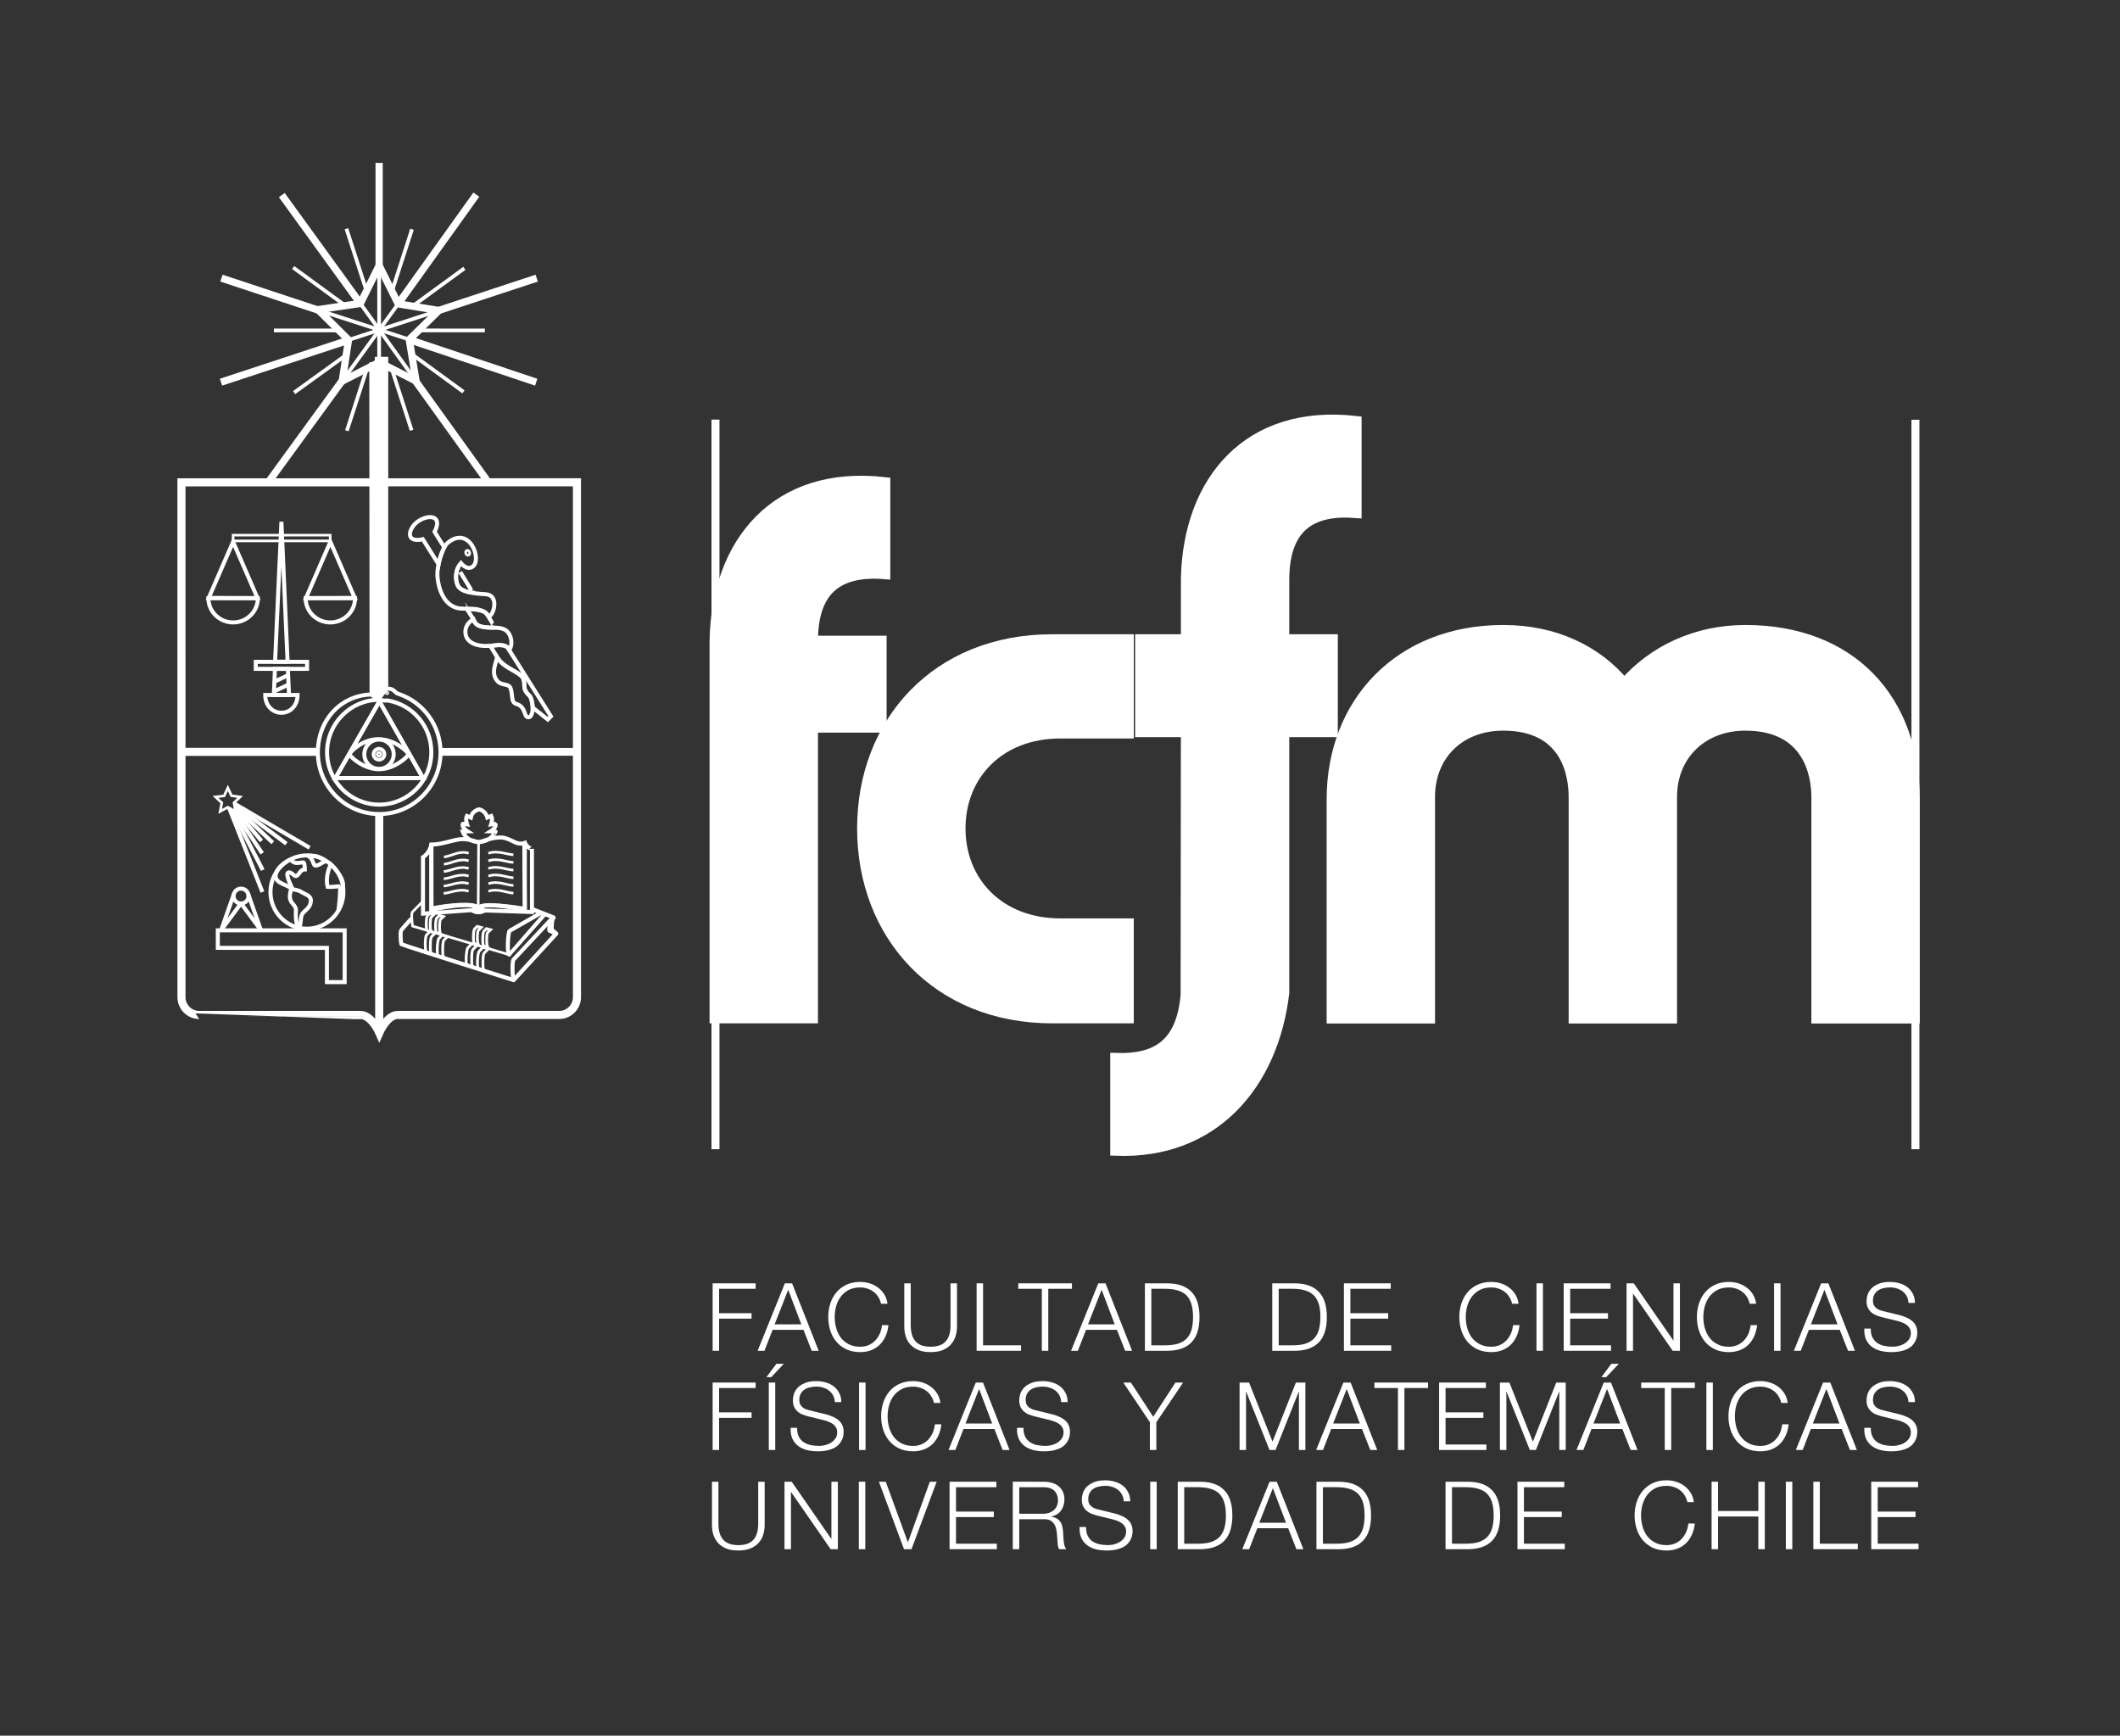 <?xml version="1.0" encoding="UTF-8" standalone="no"?>
<!-- Generator: Adobe Illustrator 16.0.0, SVG Export Plug-In . SVG Version: 6.00 Build 0)  -->

<svg
   version="1.1"
   id="Layer_1"
   x="0px"
   y="0px"
   width="193px"
   height="158px"
   viewBox="0 0 193 158"
   enable-background="new 0 0 193 158"
   xml:space="preserve"
   sodipodi:docname="fcfm.svg"
   inkscape:export-filename="fcfm-white.png"
   inkscape:export-xdpi="150"
   inkscape:export-ydpi="150"
   inkscape:version="1.3.2 (091e20ef0f, 2023-11-25, custom)"
   xmlns:inkscape="http://www.inkscape.org/namespaces/inkscape"
   xmlns:sodipodi="http://sodipodi.sourceforge.net/DTD/sodipodi-0.dtd"
   xmlns="http://www.w3.org/2000/svg"
   xmlns:svg="http://www.w3.org/2000/svg"
   xmlns:ns="&amp;ns_sfw;"><rect x="0" y="0" width="193" height="158" fill="#333333" stroke="none"/><defs
   id="defs111" /><sodipodi:namedview
   id="namedview111"
   pagecolor="#ffffff"
   bordercolor="#000000"
   borderopacity="0.25"
   inkscape:showpageshadow="2"
   inkscape:pageopacity="0.0"
   inkscape:pagecheckerboard="0"
   inkscape:deskcolor="#d1d1d1"
   inkscape:export-bgcolor="#ffffff00"
   inkscape:zoom="5.0506329"
   inkscape:cx="96.522556"
   inkscape:cy="82.761905"
   inkscape:window-width="2560"
   inkscape:window-height="1012"
   inkscape:window-x="0"
   inkscape:window-y="32"
   inkscape:window-maximized="1"
   inkscape:current-layer="Layer_1" />
<path
   fill="none"
   stroke="#626B71"
   stroke-width="0.735"
   stroke-miterlimit="3.863"
   d="M52.526,43.905V90.77  c0,0.896-0.723,1.621-1.615,1.621H36.222c-0.982-0.023-1.692,1.617-1.692,1.617s-0.713-1.641-1.739-1.617  c0.001-0.002-14.655,0-14.655,0c-0.892,0-1.615-0.726-1.615-1.621L16.52,43.908L52.526,43.905z"
   id="path1"
   style="fill:none;stroke:#ffffff;stroke-opacity:1" />
<path
   fill="none"
   stroke="#626B71"
   stroke-width="0.366"
   stroke-miterlimit="3.864"
   d="M39.923,51.366l-1.431-2.281  c-1.714,0.397-1.294-1.091-0.364-1.674c1.021-0.641,2.175-0.415,1.434,1.002c0,0,0.329,0.536,0.882,1.412  C40.444,49.825,40.068,50.541,39.923,51.366z"
   id="path2"
   style="fill:none;stroke:#ffffff;stroke-opacity:1" />
<path
   fill="none"
   stroke="#626B71"
   stroke-width="0.366"
   stroke-miterlimit="3.864"
   d="M46.254,59.017l3.899,6.191l-0.286,0.288  L48.5,64.411c0,0-0.083-0.904-0.3-1.091c-0.733-0.633-0.298-0.982-0.583-1.571c-0.283-0.586-1.95-1.038-2.337-1.92  c0.008,0.043-0.641-1.029-0.641-1.029C46.124,58.539,46.254,59.017,46.254,59.017z"
   id="path3"
   style="fill:none;stroke:#ffffff;stroke-opacity:1" />
<path
   fill="none"
   stroke="#626B71"
   stroke-width="0.366"
   stroke-miterlimit="3.864"
   d="M41.683,51.715  c-0.007-0.015,1.385,2.278,1.38,2.25c-0.861-0.106-1.279-0.353-1.451-0.816C41.409,52.627,41.567,51.932,41.683,51.715z"
   id="path4"
   style="fill:none;stroke:#ffffff;stroke-opacity:1" />
<line
   fill="none"
   stroke="#626B71"
   stroke-width="0.366"
   stroke-miterlimit="3.864"
   x1="20.844"
   y1="73.515"
   x2="23.889"
   y2="81.199"
   id="line4"
   style="fill:none;stroke:#ffffff;stroke-opacity:1" />
<line
   fill="none"
   stroke="#626B71"
   stroke-width="0.366"
   stroke-miterlimit="3.864"
   x1="21.092"
   y1="73.737"
   x2="23.918"
   y2="79.199"
   id="line5"
   style="fill:none;stroke:#ffffff;stroke-opacity:1" />
<line
   fill="none"
   stroke="#626B71"
   stroke-width="0.366"
   stroke-miterlimit="3.864"
   x1="21.298"
   y1="73.821"
   x2="23.868"
   y2="77.678"
   id="line6"
   style="fill:none;stroke:#ffffff;stroke-opacity:1" />
<line
   fill="none"
   stroke="#626B71"
   stroke-width="0.366"
   stroke-miterlimit="3.864"
   x1="21.452"
   y1="73.752"
   x2="23.808"
   y2="76.553"
   id="line7"
   style="fill:none;stroke:#ffffff;stroke-opacity:1" />
<line
   fill="none"
   stroke="#626B71"
   stroke-width="0.366"
   stroke-miterlimit="3.864"
   x1="21.423"
   y1="73.491"
   x2="24.834"
   y2="76.716"
   id="line8"
   style="fill:none;stroke:#ffffff;stroke-opacity:1" />
<line
   fill="none"
   stroke="#626B71"
   stroke-width="0.366"
   stroke-miterlimit="3.864"
   x1="21.394"
   y1="73.303"
   x2="26.068"
   y2="76.801"
   id="line9"
   style="fill:none;stroke:#ffffff;stroke-opacity:1" />
<line
   fill="none"
   stroke="#626B71"
   stroke-width="0.366"
   stroke-miterlimit="3.864"
   x1="21.322"
   y1="73.144"
   x2="28.186"
   y2="77.172"
   id="line10"
   style="fill:none;stroke:#ffffff;stroke-opacity:1" />
<polygon
   fill="none"
   stroke="#626B71"
   stroke-width="0.366"
   stroke-miterlimit="3.864"
   points="25.032,60.888 24.927,63.262   26.311,63.262 26.206,60.886 "
   id="polygon10"
   style="fill:none;stroke:#ffffff;stroke-opacity:1" />
<polygon
   fill="none"
   stroke="#626B71"
   stroke-width="0.366"
   stroke-miterlimit="3.864"
   points="26.181,60.234 25.619,47.498   25.042,60.234 "
   id="polygon11"
   style="fill:none;stroke:#ffffff;stroke-opacity:1" />
<rect
   x="23.283"
   y="60.248"
   fill="none"
   stroke="#626B71"
   stroke-width="0.366"
   stroke-miterlimit="3.864"
   width="4.672"
   height="0.638"
   id="rect11"
   style="fill:none;stroke:#ffffff;stroke-opacity:1" />
<path
   fill="none"
   stroke="#626B71"
   stroke-width="0.366"
   stroke-miterlimit="3.864"
   d="M27.092,63.266  c0,0.956-0.659,1.616-1.473,1.616s-1.474-0.66-1.474-1.616H27.092z"
   id="path11"
   style="fill:none;stroke:#ffffff;stroke-opacity:1" />
<path
   fill="none"
   stroke="#626B71"
   stroke-width="0.366"
   stroke-miterlimit="3.864"
   d="M23.474,54.45c0,1.221-1.008,2.21-2.251,2.21  c-1.243,0-2.251-0.989-2.251-2.21H23.474z"
   id="path12"
   style="fill:none;stroke:#ffffff;stroke-opacity:1" />
<path
   fill="none"
   stroke="#626B71"
   stroke-width="0.366"
   stroke-miterlimit="3.864"
   d="M41.957,51.251c0,0,0.497,0.675,1.029,0.36  c0.975-0.576-0.229-3.859-2.236-2.188c-0.441,0.367-1.032,2.073-0.917,3.168c0.115,1.095,0.601,2.479,1.834,2.766  c0.746,0.172,2.228-0.241,2.845,0.772c0.458-0.172,0.959-1.981-0.321-2.04c-1.262-0.058-2.33-0.273-2.524-0.807  C41.209,52.015,41.957,51.251,41.957,51.251z"
   id="path13"
   style="fill:none;stroke:#ffffff;stroke-opacity:1" />
<path
   fill="none"
   stroke="#626B71"
   stroke-width="0.366"
   stroke-miterlimit="3.864"
   d="M43.094,56.385  c-0.496,0.241-0.859,0.815-0.686,1.453c0.173,0.638,0.947,1.02,2.043,0.962c0.06-0.004,0.118-0.007,0.174-0.012  c0.97-0.071,1.403-0.188,1.73,0.36c0.346-0.406,0.245-1.31-0.247-1.729C45.358,56.781,43.413,57.592,43.094,56.385z"
   id="path14"
   style="fill:none;stroke:#ffffff;stroke-opacity:1" />
<path
   fill="none"
   stroke="#626B71"
   stroke-width="0.366"
   stroke-miterlimit="3.864"
   d="M45.259,59.843  c-0.115,0.521-0.468,1.22-0.173,1.854c0.403,0.87,1.153,0.407,1.384,0.928c0.231,0.522,0.009,1.298,0.519,1.448  c0.98,0.29,0.635,1.276,1.154,1.218c0.459-0.052,0.475-1.591,0-2.029c-0.692-0.637-0.231-1.101-0.577-1.622  C47.22,61.117,45.951,60.886,45.259,59.843z"
   id="path15"
   style="fill:none;stroke:#ffffff;stroke-opacity:1" />
<circle
   fill="none"
   stroke="#626B71"
   stroke-width="0.235"
   stroke-miterlimit="3.864"
   cx="35.235"
   cy="63.085"
   r="0.065"
   id="circle15"
   style="fill:none;stroke:#ffffff;stroke-opacity:1" />
<ellipse
   transform="matrix(-0.339 -0.941 0.941 -0.339 9.651 107.417)"
   fill="none"
   stroke="#626B71"
   stroke-width="0.235"
   stroke-miterlimit="3.864"
   cx="42.546"
   cy="50.32"
   rx="0.23"
   ry="0.18"
   id="ellipse15"
   style="fill:none;stroke:#ffffff;stroke-opacity:1" />
<ellipse
   fill="none"
   stroke="#626B71"
   stroke-width="0.366"
   stroke-miterlimit="3.864"
   cx="27.943"
   cy="81.203"
   rx="3.32"
   ry="3.336"
   id="ellipse16"
   style="fill:none;stroke:#ffffff;stroke-opacity:1" />
<polygon
   fill="none"
   stroke="#626B71"
   stroke-width="0.366"
   stroke-miterlimit="3.864"
   points="31.377,89.402 29.762,89.402   29.762,86.284 19.829,86.284 19.829,84.689 31.377,84.689 "
   id="polygon16"
   style="fill:none;stroke:#ffffff;stroke-opacity:1" />
<circle
   fill="none"
   stroke="#626B71"
   stroke-width="0.366"
   stroke-miterlimit="3.864"
   cx="21.943"
   cy="81.568"
   r="0.678"
   id="circle16"
   style="fill:none;stroke:#ffffff;stroke-opacity:1" />
<polyline
   fill="none"
   stroke="#626B71"
   stroke-width="0.366"
   stroke-miterlimit="3.864"
   points="21.296,81.373 20.136,84.672   21.928,82.251 "
   id="polyline16"
   style="fill:none;stroke:#ffffff;stroke-opacity:1" />
<polyline
   fill="none"
   stroke="#626B71"
   stroke-width="0.366"
   stroke-miterlimit="3.864"
   points="22.591,81.373 23.75,84.672   21.958,82.251 "
   id="polyline17"
   style="fill:none;stroke:#ffffff;stroke-opacity:1" />
<path
   fill="none"
   stroke="#626B71"
   stroke-width="0.366"
   stroke-miterlimit="3.864"
   d="M25.1,79.635  c-0.168,0.911,1.528,0.898,1.384,1.391c-0.348,1.188,0.346,1.145,0.462,1.768c0,0-0.116,1.479,0.288,1.594  c0.231-0.318,0.057-0.941,0.346-1.275c0.303-0.346,0.721-0.535,0.721-1.158c0-0.449-0.624-0.594-0.807-0.725  c-0.203-0.145-0.577-0.261-0.837-0.261c0,0-0.663-1.276-0.461-1.507c0.23-0.203,0.577,0.289,0.721,0.289  c0.303,0,0.36-0.607,0.836-0.607c0-0.146-0.029-0.595-0.115-0.638c-0.476,0-0.779,0.231-1.183-0.261  C26.455,78.244,25.268,78.725,25.1,79.635z"
   id="path17"
   style="fill:none;stroke:#ffffff;stroke-opacity:1" />
<path
   fill="none"
   stroke="#626B71"
   stroke-width="0.366"
   stroke-miterlimit="3.864"
   d="M28.979,77.997  c-0.37-0.142-0.937-0.087-0.937-0.087c0.49,0.232,0.461,0.884,0.663,0.884c0.404,0,0.605-0.333,1.009-0.405  C29.714,78.389,29.35,78.141,28.979,77.997z"
   id="path18"
   style="fill:none;stroke:#ffffff;stroke-opacity:1" />
<path
   fill="none"
   stroke="#626B71"
   stroke-width="0.366"
   stroke-miterlimit="3.864"
   d="M31.231,80.546  c0-0.835-1.113-1.866-1.113-1.866s-0.548,1.012-0.288,2.055c0.259,0.031,1.009-0.057,1.009-0.057  c0.188,0.088,0.115,0.391,0.115,0.58c0,0.463-0.144,1.651-0.144,1.651S31.231,81.381,31.231,80.546z"
   id="path19"
   style="fill:none;stroke:#ffffff;stroke-opacity:1" />
<polygon
   fill="none"
   stroke="#626B71"
   stroke-width="0.235"
   stroke-miterlimit="3.864"
   points="20.743,71.717 20.404,72.449   19.622,72.544 20.194,73.084 20.04,73.863 20.731,73.483 21.439,73.871 21.3,73.076 21.857,72.544 21.074,72.434 "
   id="polygon19"
   style="fill:none;stroke:#ffffff;stroke-opacity:1" />
<line
   fill="none"
   stroke="#626B71"
   stroke-width="0.735"
   stroke-miterlimit="3.863"
   x1="34.523"
   y1="74.044"
   x2="34.523"
   y2="93.878"
   id="line19"
   style="fill:none;stroke:#ffffff;stroke-opacity:1" />
<path
   fill="none"
   stroke="#626B71"
   stroke-width="0.366"
   stroke-linecap="round"
   stroke-linejoin="round"
   stroke-miterlimit="3.864"
   d="  M37.386,83.691l-0.852,0.97c-0.115,0.132-0.054,1.03,0.004,1.286c0.673,0.271,10.216,3.271,10.216,3.271l3.882-4.23l-0.607-0.262  c-0.172-0.275,0.377-1.207,0.377-1.207l-1.879-0.74"
   id="path20"
   style="fill:none;stroke:#ffffff;stroke-opacity:1" />
<path
   fill="none"
   stroke="#626B71"
   stroke-width="0.366"
   stroke-linecap="round"
   stroke-linejoin="round"
   stroke-miterlimit="3.864"
   d="  M46.758,87.343c-0.151,0.123-0.115,1.71,0.008,1.886c0.007-0.002,3.87-4.24,3.87-4.24l-0.401-0.364  c-0.034-0.38,0.068-1.07,0.068-1.07L46.758,87.343z"
   id="path21"
   style="fill:none;stroke:#ffffff;stroke-opacity:1" />
<path
   fill="none"
   stroke="#626B71"
   stroke-width="0.366"
   stroke-linecap="round"
   stroke-linejoin="round"
   stroke-miterlimit="3.864"
   d="  M46.398,84.734c-0.159,0.074-0.254,2.15-0.038,2.166c0.001-0.004,3.188-3.623,3.188-3.623l-0.309-0.172L46.398,84.734z"
   id="path22"
   style="fill:none;stroke:#ffffff;stroke-opacity:1" />
<path
   fill="none"
   stroke="#626B71"
   stroke-width="0.235"
   stroke-linecap="round"
   stroke-linejoin="round"
   stroke-miterlimit="3.864"
   d="  M38.553,81.988l-0.996,1.019c-0.143,0.076-0.035,1.029,0,1.297c0.348,0.097,8.798,2.604,8.798,2.604l3.181-3.659l-1.009-0.361"
   id="path23"
   style="fill:none;stroke:#ffffff;stroke-opacity:1" />
<path
   fill="none"
   stroke="#626B71"
   stroke-width="0.366"
   stroke-miterlimit="3.864"
   d="M47.78,76.692v6.058  c-0.827-0.197-3.934-0.594-4.252-0.102c-0.259-0.492-2.756-0.27-4.257,0.063v-5.83c-0.191,0.844-0.763,1.149-0.763,1.149v5.139  l4.429-0.318c0.49,0.318,1.053,0.115,1.24,0.029l4.252,0.139v-5.751C48.429,77.268,48.009,77.229,47.78,76.692z"
   id="path24"
   style="fill:none;stroke:#ffffff;stroke-opacity:1" />
<path
   fill="none"
   stroke="#626B71"
   stroke-width="0.366"
   stroke-miterlimit="3.864"
   d="M47.78,82.75  c-0.905,0-3.603-0.725-4.237-0.087c0.577-0.015,0.591,0.362,0,0.377c-0.635-0.044-0.534-0.406,0-0.362  c-0.548-0.71-4.264,0.146-4.264,0.146l-0.008-5.942c1.03,0,2.099-0.497,2.824-0.497s1.488,0.307,1.488,0.307s1.141-0.46,1.946-0.46  c0.954,0,1.446,0.778,2.209,0.509C47.723,77.111,47.78,82.75,47.78,82.75z"
   id="path25"
   style="fill:none;stroke:#ffffff;stroke-opacity:1" />
<line
   fill="none"
   stroke="#626B71"
   stroke-width="0.235"
   stroke-miterlimit="3.864"
   x1="43.569"
   y1="76.702"
   x2="43.534"
   y2="82.645"
   id="line25"
   style="fill:none;stroke:#ffffff;stroke-opacity:1" />
<path
   fill="none"
   stroke="#626B71"
   stroke-width="0.254"
   stroke-miterlimit="3.864"
   d="M39.145,84.793l-0.319,0.324  c-0.147,0.169-0.15,1.506,0.004,1.574c-0.005,0.024,0.689,0.203,0.381,0.061c-0.066-0.43-0.039-1.357,0.077-1.49l0.347-0.339  L39.145,84.793z"
   id="path26"
   style="fill:none;stroke:#ffffff;stroke-opacity:1" />
<path
   fill="none"
   stroke="#626B71"
   stroke-width="0.254"
   stroke-miterlimit="3.864"
   d="M40.255,85.111l-0.305,0.324  c-0.147,0.17-0.208,1.545-0.055,1.612c-0.004,0.024,0.749,0.165,0.441,0.022c-0.067-0.428-0.039-1.357,0.076-1.49l0.323-0.322  L40.255,85.111z"
   id="path27"
   style="fill:none;stroke:#ffffff;stroke-opacity:1" />
<path
   fill="none"
   stroke="#626B71"
   stroke-width="0.254"
   stroke-miterlimit="3.864"
   d="M42.952,85.908l-0.363,0.382  c-0.147,0.17-0.224,1.476-0.072,1.543c-0.004,0.024,0.766,0.233,0.458,0.093c-0.067-0.43-0.039-1.357,0.076-1.49l0.391-0.396  L42.952,85.908z"
   id="path28"
   style="fill:none;stroke:#ffffff;stroke-opacity:1" />
<path
   fill="none"
   stroke="#626B71"
   stroke-width="0.254"
   stroke-miterlimit="3.864"
   d="M43.976,86.229l-0.363,0.381  c-0.147,0.168-0.21,1.484-0.057,1.553c-0.004,0.025,0.751,0.224,0.443,0.082c-0.067-0.428-0.04-1.357,0.076-1.49l0.391-0.396  L43.976,86.229z"
   id="path29"
   style="fill:none;stroke:#ffffff;stroke-opacity:1" />
<path
   fill="none"
   stroke="#626B71"
   stroke-width="0.254"
   stroke-miterlimit="3.864"
   d="M39.144,83.135l-0.243,0.247  c-0.111,0.129-0.133,1.25-0.018,1.302c-0.003,0.02,0.317,0.129,0.361,0.111c0.047-0.001-0.027-0.117-0.05-0.171  c-0.05-0.326-0.03-1.031,0.058-1.132l0.264-0.258L39.144,83.135z"
   id="path30"
   style="fill:none;stroke:#ffffff;stroke-opacity:1" />
<path
   fill="none"
   stroke="#626B71"
   stroke-width="0.366"
   stroke-miterlimit="3.864"
   d="M43.584,76.649  c-1.152-0.031-1.467-0.952-1.467-0.952l0.448-0.017c0,0-0.563-0.344-0.437-0.68c-0.01-0.016,0.391,0.044,0.391,0.044  s-0.168-0.462-0.015-0.767l0.359,0.151c0.103-0.613,0.738-0.756,0.738-0.756s0.591,0.078,0.764,0.756l0.359-0.151  c0.152,0.305-0.013,0.767-0.013,0.767s0.401-0.06,0.391-0.044c0.126,0.336-0.437,0.68-0.437,0.68l0.448,0.017  C45.113,75.697,44.737,76.618,43.584,76.649z"
   id="path31"
   style="fill:none;stroke:#ffffff;stroke-opacity:1" />
<line
   fill="none"
   stroke="#626B71"
   stroke-width="0.735"
   stroke-miterlimit="3.863"
   x1="16.488"
   y1="68.441"
   x2="28.928"
   y2="68.441"
   id="line31"
   style="fill:none;stroke:#ffffff;stroke-opacity:1" />
<line
   fill="none"
   stroke="#626B71"
   stroke-width="0.708"
   stroke-miterlimit="3.864"
   x1="40.166"
   y1="68.441"
   x2="52.506"
   y2="68.441"
   id="line32"
   style="fill:none;stroke:#ffffff;stroke-opacity:1" />
<polygon
   fill="none"
   stroke="#FFFFFF"
   stroke-width="0.366"
   stroke-miterlimit="3.864"
   points="34.54,63.844 38.508,70.822   30.538,70.822 "
   id="polygon32"
   style="fill:none;stroke:#ffffff;stroke-opacity:1" />
<path
   fill="none"
   stroke="#626B71"
   stroke-width="0.366"
   stroke-miterlimit="3.864"
   d="M34.506,67.294  c1.435,0,2.683,1.181,2.669,1.369c0.013,0.176-1.234,1.36-2.669,1.36c-1.436,0-2.686-1.184-2.673-1.36  C31.819,68.475,33.02,67.238,34.506,67.294z"
   id="path32"
   style="fill:none;stroke:#ffffff;stroke-opacity:1" />
<circle
   fill="none"
   stroke="#626B71"
   stroke-width="0.366"
   stroke-miterlimit="3.864"
   cx="34.504"
   cy="68.657"
   r="1.337"
   id="circle32"
   style="fill:none;stroke:#ffffff;stroke-opacity:1" />
<path
   fill="#626B71"
   d="M34.336,68.657c0-0.092,0.075-0.168,0.168-0.168c0.093,0,0.168,0.076,0.168,0.168  c0,0.094-0.075,0.169-0.168,0.169C34.411,68.826,34.336,68.751,34.336,68.657"
   id="path33"
   style="fill:none;stroke:#ffffff;stroke-opacity:1" />
<circle
   fill="none"
   stroke="#626B71"
   stroke-width="0.235"
   stroke-miterlimit="3.864"
   cx="34.504"
   cy="68.657"
   r="0.168"
   id="circle33"
   style="fill:none;stroke:#ffffff;stroke-opacity:1" />
<path
   fill="none"
   stroke="#626B71"
   stroke-width="0.366"
   stroke-miterlimit="3.864"
   d="M34.544,63.697  c-2.621,0-4.768,2.143-4.768,4.777c0,2.634,2.125,4.769,4.747,4.769c2.621,0,4.746-2.135,4.746-4.769  c0-2.37-1.719-4.336-3.973-4.707c-0.838,0.06-0.882-0.244-0.911-0.404c-0.077-0.427,0.481-0.68,0.88-0.68  c0.692,0,0.634,0.405,1.049,0.492c2.205,0.75,3.793,2.847,3.793,5.316c0,3.099-2.5,5.612-5.584,5.612s-5.585-2.513-5.585-5.612  c0-3.099,2.319-5.49,5.433-5.258C34.324,63.438,34.544,63.697,34.544,63.697z"
   id="path34"
   style="fill:none;stroke:#ffffff;stroke-opacity:1" />
<polygon
   fill="none"
   stroke="#626B71"
   stroke-width="0.657"
   stroke-miterlimit="3.863"
   points="34.516,24.171 32.807,27.625   28.946,28.185 31.729,30.945 31.155,34.689 34.516,32.982 37.877,34.689 37.259,30.91 39.954,28.266 36.25,27.66 "
   id="polygon34"
   style="fill:none;stroke:#ffffff;stroke-opacity:1" />
<line
   fill="none"
   stroke="#626B71"
   stroke-width="0.339"
   stroke-miterlimit="3.863"
   x1="34.516"
   y1="24.295"
   x2="34.516"
   y2="32.982"
   id="line34"
   style="fill:none;stroke:#ffffff;stroke-opacity:1" />
<line
   fill="none"
   stroke="#626B71"
   stroke-width="0.339"
   stroke-miterlimit="3.863"
   x1="29.078"
   y1="28.265"
   x2="37.259"
   y2="30.91"
   id="line35"
   style="fill:none;stroke:#ffffff;stroke-opacity:1" />
<line
   fill="none"
   stroke="#626B71"
   stroke-width="0.339"
   stroke-miterlimit="3.863"
   x1="31.155"
   y1="34.689"
   x2="36.25"
   y2="27.66"
   id="line36"
   style="fill:none;stroke:#ffffff;stroke-opacity:1" />
<line
   fill="none"
   stroke="#626B71"
   stroke-width="0.339"
   stroke-miterlimit="3.863"
   x1="37.877"
   y1="34.689"
   x2="32.807"
   y2="27.625"
   id="line37"
   style="fill:none;stroke:#ffffff;stroke-opacity:1" />
<line
   fill="none"
   stroke="#626B71"
   stroke-width="0.339"
   stroke-miterlimit="3.863"
   x1="39.954"
   y1="28.266"
   x2="31.729"
   y2="30.945"
   id="line38"
   style="fill:none;stroke:#ffffff;stroke-opacity:1" />
<line
   fill="none"
   stroke="#626B71"
   stroke-width="0.657"
   stroke-miterlimit="3.863"
   x1="31.684"
   y1="30.98"
   x2="20.117"
   y2="34.791"
   id="line39"
   style="fill:none;stroke:#ffffff;stroke-opacity:1" />
<line
   fill="none"
   stroke="#626B71"
   stroke-width="0.657"
   stroke-miterlimit="3.863"
   x1="48.86"
   y1="25.319"
   x2="39.96"
   y2="28.252"
   id="line40"
   style="fill:none;stroke:#ffffff;stroke-opacity:1" />
<line
   fill="none"
   stroke="#626B71"
   stroke-width="0.657"
   stroke-miterlimit="3.863"
   x1="32.797"
   y1="27.617"
   x2="25.654"
   y2="17.759"
   id="line41"
   style="fill:none;stroke:#ffffff;stroke-opacity:1" />
<line
   fill="none"
   stroke="#626B71"
   stroke-width="0.657"
   stroke-miterlimit="3.863"
   x1="44.469"
   y1="43.918"
   x2="37.813"
   y2="34.663"
   id="line42"
   style="fill:none;stroke:#ffffff;stroke-opacity:1" />
<line
   fill="none"
   stroke="#626B71"
   stroke-width="0.657"
   stroke-miterlimit="3.863"
   x1="36.256"
   y1="27.65"
   x2="43.365"
   y2="17.717"
   id="line43"
   style="fill:none;stroke:#ffffff;stroke-opacity:1" />
<line
   fill="none"
   stroke="#626B71"
   stroke-width="0.657"
   stroke-miterlimit="3.863"
   x1="24.409"
   y1="43.918"
   x2="31.147"
   y2="34.664"
   id="line44"
   style="fill:none;stroke:#ffffff;stroke-opacity:1" />
<line
   fill="none"
   stroke="#626B71"
   stroke-width="0.657"
   stroke-miterlimit="3.863"
   x1="29.04"
   y1="28.255"
   x2="20.159"
   y2="25.319"
   id="line45"
   style="fill:none;stroke:#ffffff;stroke-opacity:1" />
<line
   fill="none"
   stroke="#626B71"
   stroke-width="0.657"
   stroke-miterlimit="3.863"
   x1="48.817"
   y1="34.791"
   x2="37.303"
   y2="30.934"
   id="line46"
   style="fill:none;stroke:#ffffff;stroke-opacity:1" />
<line
   fill="none"
   stroke="#626B71"
   stroke-width="0.657"
   stroke-miterlimit="3.863"
   x1="34.516"
   y1="14.829"
   x2="34.516"
   y2="24.519"
   id="line47"
   style="fill:none;stroke:#ffffff;stroke-opacity:1" />
<line
   fill="none"
   stroke="#626B71"
   stroke-width="0.339"
   stroke-miterlimit="3.863"
   x1="31.527"
   y1="32.304"
   x2="26.776"
   y2="35.74"
   id="line48"
   style="fill:none;stroke:#ffffff;stroke-opacity:1" />
<line
   fill="none"
   stroke="#626B71"
   stroke-width="0.339"
   stroke-miterlimit="3.863"
   x1="42.276"
   y1="24.426"
   x2="37.601"
   y2="27.838"
   id="line49"
   style="fill:none;stroke:#ffffff;stroke-opacity:1" />
<line
   fill="none"
   stroke="#626B71"
   stroke-width="0.339"
   stroke-miterlimit="3.863"
   x1="33.4"
   y1="33.577"
   x2="31.579"
   y2="39.21"
   id="line50"
   style="fill:none;stroke:#ffffff;stroke-opacity:1" />
<line
   fill="none"
   stroke="#626B71"
   stroke-width="0.339"
   stroke-miterlimit="3.863"
   x1="37.509"
   y1="20.868"
   x2="35.703"
   y2="26.455"
   id="line51"
   style="fill:none;stroke:#ffffff;stroke-opacity:1" />
<line
   fill="none"
   stroke="#626B71"
   stroke-width="0.339"
   stroke-miterlimit="3.863"
   x1="35.663"
   y1="33.581"
   x2="37.471"
   y2="39.172"
   id="line52"
   style="fill:none;stroke:#ffffff;stroke-opacity:1" />
<line
   fill="none"
   stroke="#626B71"
   stroke-width="0.339"
   stroke-miterlimit="3.863"
   x1="31.537"
   y1="20.817"
   x2="33.373"
   y2="26.499"
   id="line53"
   style="fill:none;stroke:#ffffff;stroke-opacity:1" />
<line
   fill="none"
   stroke="#626B71"
   stroke-width="0.339"
   stroke-miterlimit="3.863"
   x1="37.469"
   y1="32.225"
   x2="42.19"
   y2="35.671"
   id="line54"
   style="fill:none;stroke:#ffffff;stroke-opacity:1" />
<line
   fill="none"
   stroke="#626B71"
   stroke-width="0.339"
   stroke-miterlimit="3.863"
   x1="26.69"
   y1="24.355"
   x2="31.401"
   y2="27.794"
   id="line55"
   style="fill:none;stroke:#ffffff;stroke-opacity:1" />
<line
   fill="none"
   stroke="#626B71"
   stroke-width="0.339"
   stroke-miterlimit="3.863"
   x1="38.187"
   y1="30.079"
   x2="44.139"
   y2="30.08"
   id="line56"
   style="fill:none;stroke:#ffffff;stroke-opacity:1" />
<line
   fill="none"
   stroke="#626B71"
   stroke-width="0.339"
   stroke-miterlimit="3.863"
   x1="24.935"
   y1="30.079"
   x2="30.796"
   y2="30.079"
   id="line57"
   style="fill:none;stroke:#ffffff;stroke-opacity:1" />
<path
   fill="none"
   stroke="#626B71"
   stroke-width="0.366"
   stroke-miterlimit="3.864"
   d="M44.278,55.844  c0.261,0.388,0.793,1.289,0.779,1.289c0,0-1.255,0.088-1.702-0.333c-0.098-0.149-0.851-1.366-0.851-1.366  S44.018,55.457,44.278,55.844z"
   id="path57"
   style="fill:none;stroke:#ffffff;stroke-opacity:1" />
<polygon
   fill="none"
   stroke="#626B71"
   stroke-width="0.366"
   stroke-miterlimit="3.864"
   points="21.219,49.326 19,54.433   23.442,54.444 "
   id="polygon57"
   style="fill:none;stroke:#ffffff;stroke-opacity:1" />
<path
   fill="none"
   stroke="#626B71"
   stroke-width="0.366"
   stroke-miterlimit="3.864"
   d="M27.821,54.45c0,1.221,1.009,2.21,2.251,2.21  c1.244,0,2.252-0.989,2.252-2.21H27.821z"
   id="path58"
   style="fill:none;stroke:#ffffff;stroke-opacity:1" />
<polygon
   fill="none"
   stroke="#626B71"
   stroke-width="0.366"
   stroke-miterlimit="3.864"
   points="30.076,49.326 32.295,54.433   27.854,54.444 "
   id="polygon58"
   style="fill:none;stroke:#ffffff;stroke-opacity:1" />
<line
   fill="none"
   stroke="#626B71"
   stroke-width="0.366"
   stroke-miterlimit="3.864"
   x1="24.97"
   y1="62.929"
   x2="26.297"
   y2="62.306"
   id="line58"
   style="fill:none;stroke:#ffffff;stroke-opacity:1" />
<line
   fill="none"
   stroke="#626B71"
   stroke-width="0.366"
   stroke-miterlimit="3.864"
   x1="24.927"
   y1="62.074"
   x2="26.254"
   y2="61.451"
   id="line59"
   style="fill:none;stroke:#ffffff;stroke-opacity:1" />
<polygon
   fill="none"
   stroke="#626B71"
   stroke-width="0.235"
   stroke-miterlimit="3.864"
   points="25.59,49.237 21.221,49.237   21.221,48.715 25.547,48.715 "
   id="polygon59"
   style="fill:none;stroke:#ffffff;stroke-opacity:1" />
<polygon
   fill="none"
   stroke="#626B71"
   stroke-width="0.235"
   stroke-miterlimit="3.864"
   points="25.663,48.715 30.06,48.715   30.06,49.237 25.691,49.237 "
   id="polygon60"
   style="fill:none;stroke:#ffffff;stroke-opacity:1" />
<path
   fill="none"
   stroke="#626B71"
   stroke-width="0.235"
   stroke-miterlimit="3.864"
   d="M40.414,78.002  c0.605-0.019,1.386-0.619,2.253-0.329"
   id="path60"
   style="fill:none;stroke:#ffffff;stroke-opacity:1" />
<path
   fill="none"
   stroke="#626B71"
   stroke-width="0.235"
   stroke-miterlimit="3.864"
   d="M40.409,78.666  c0.604-0.02,1.39-0.592,2.257-0.301"
   id="path61"
   style="fill:none;stroke:#ffffff;stroke-opacity:1" />
<path
   fill="none"
   stroke="#626B71"
   stroke-width="0.235"
   stroke-miterlimit="3.864"
   d="M40.403,79.329  c0.605-0.019,1.396-0.562,2.263-0.272"
   id="path62"
   style="fill:none;stroke:#ffffff;stroke-opacity:1" />
<path
   fill="none"
   stroke="#626B71"
   stroke-width="0.235"
   stroke-miterlimit="3.864"
   d="M40.398,79.993  c0.605-0.019,1.4-0.534,2.267-0.244"
   id="path63"
   style="fill:none;stroke:#ffffff;stroke-opacity:1" />
<path
   fill="none"
   stroke="#626B71"
   stroke-width="0.235"
   stroke-miterlimit="3.864"
   d="M40.393,80.656  c0.605-0.018,1.404-0.506,2.271-0.215"
   id="path64"
   style="fill:none;stroke:#ffffff;stroke-opacity:1" />
<path
   fill="none"
   stroke="#626B71"
   stroke-width="0.235"
   stroke-miterlimit="3.864"
   d="M40.387,81.32  c0.605-0.018,1.409-0.478,2.276-0.188"
   id="path65"
   style="fill:none;stroke:#ffffff;stroke-opacity:1" />
<path
   fill="none"
   stroke="#626B71"
   stroke-width="0.235"
   stroke-miterlimit="3.864"
   d="M46.738,77.807  c-0.605-0.019-1.412-0.424-2.279-0.134"
   id="path66"
   style="fill:none;stroke:#ffffff;stroke-opacity:1" />
<path
   fill="none"
   stroke="#626B71"
   stroke-width="0.235"
   stroke-miterlimit="3.864"
   d="M46.739,78.506  c-0.606-0.02-1.412-0.432-2.279-0.141"
   id="path67"
   style="fill:none;stroke:#ffffff;stroke-opacity:1" />
<path
   fill="none"
   stroke="#626B71"
   stroke-width="0.235"
   stroke-miterlimit="3.864"
   d="M46.739,79.205  c-0.605-0.018-1.411-0.438-2.278-0.148"
   id="path68"
   style="fill:none;stroke:#ffffff;stroke-opacity:1" />
<path
   fill="none"
   stroke="#626B71"
   stroke-width="0.235"
   stroke-miterlimit="3.864"
   d="M46.74,79.904  c-0.605-0.019-1.412-0.445-2.278-0.155"
   id="path69"
   style="fill:none;stroke:#ffffff;stroke-opacity:1" />
<path
   fill="none"
   stroke="#626B71"
   stroke-width="0.235"
   stroke-miterlimit="3.864"
   d="M46.74,80.604  c-0.604-0.019-1.411-0.453-2.278-0.162"
   id="path70"
   style="fill:none;stroke:#ffffff;stroke-opacity:1" />
<path
   fill="none"
   stroke="#626B71"
   stroke-width="0.235"
   stroke-miterlimit="3.864"
   d="M46.741,81.303  c-0.605-0.02-1.411-0.46-2.278-0.17"
   id="path71"
   style="fill:none;stroke:#ffffff;stroke-opacity:1" />
<polygon
   fill="none"
   stroke="#626B71"
   stroke-width="0.366"
   stroke-miterlimit="3.864"
   points="34.54,63.844 38.508,70.822   30.538,70.822 "
   id="polygon71"
   style="fill:none;stroke:#ffffff;stroke-opacity:1" />
<path
   fill="none"
   stroke="#626B71"
   stroke-width="0.254"
   stroke-miterlimit="3.864"
   d="M39.991,83.339l-0.242,0.246  c-0.112,0.129-0.134,1.25-0.018,1.303c0.055,0.03,0.317,0.154,0.36,0.138c0.047,0-0.033-0.144-0.049-0.198  c-0.051-0.325-0.03-1.031,0.058-1.132l0.264-0.258L39.991,83.339z"
   id="path72"
   style="fill:none;stroke:#ffffff;stroke-opacity:1" />
<polyline
   fill-rule="evenodd"
   clip-rule="evenodd"
   fill="#626B71"
   points="34.119,32.982 34.844,32.982 34.844,62.594   34.507,63.052 34.371,63.233 34.144,63.078 34.119,32.982 "
   id="polyline72"
   style="fill:none;stroke:#ffffff;stroke-opacity:1" />
<path
   fill="none"
   stroke="#626B71"
   stroke-width="0.254"
   stroke-miterlimit="3.864"
   d="M43.434,84.331l-0.242,0.246  c-0.111,0.129-0.134,1.251-0.017,1.303c-0.004,0.019,0.316,0.128,0.359,0.11c0.047,0-0.026-0.116-0.049-0.17  c-0.051-0.326-0.03-1.032,0.058-1.133l0.264-0.256L43.434,84.331z"
   id="path73"
   style="fill:none;stroke:#ffffff;stroke-opacity:1" />
<path
   fill="none"
   stroke="#626B71"
   stroke-width="0.254"
   stroke-miterlimit="3.864"
   d="M44.282,84.534l-0.242,0.245  c-0.112,0.13-0.134,1.252-0.018,1.304c0.055,0.03,0.317,0.153,0.36,0.138c0.047-0.001-0.033-0.144-0.049-0.197  c-0.051-0.326-0.03-1.031,0.058-1.133l0.264-0.257L44.282,84.534z"
   id="path74"
   style="fill:none;stroke:#ffffff;stroke-opacity:1" />
<path
   fill="#EC2227"
   d="M116.873,58.236h4.419V66.6h-4.419v23.775c-0.989,8.398-6.451,14.686-15.299,14.336v-8.359  c3.771,0.127,6.015-1.313,6.407-5.781l0.023-23.97h-4.166v-8.364h4.166l0.004-5.623c0.208-8.86,5.642-15.375,15.449-14.247v8.288  c-4.196-0.331-6.544,1.373-6.584,6.027L116.873,58.236"
   id="path75"
   style="fill:#ffffff;stroke:#ffffff;stroke-opacity:1;fill-opacity:1" />
<line
   fill="none"
   stroke="#626B71"
   stroke-width="0.726"
   stroke-miterlimit="3.864"
   x1="174.377"
   y1="104.613"
   x2="174.377"
   y2="38.211"
   id="line75"
   style="fill:#ffffff;stroke:#ffffff;stroke-opacity:1;fill-opacity:1" />
<line
   fill="none"
   stroke="#626B71"
   stroke-width="0.726"
   stroke-miterlimit="3.864"
   x1="65.137"
   y1="104.613"
   x2="65.137"
   y2="38.197"
   id="line76"
   style="fill:#ffffff;stroke:#ffffff;stroke-opacity:1;fill-opacity:1" />
<path
   fill-rule="evenodd"
   clip-rule="evenodd"
   fill="#626B71"
   d="M73.966,58.37c0-4.746,2.352-6.483,6.585-6.149v-8.288  c-9.877-1.136-15.319,5.48-15.453,14.437v34.287h8.868V66.191h6.249V58.37H73.966"
   id="path76"
   style="fill:#ffffff;stroke:#ffffff;stroke-opacity:1;fill-opacity:1" />
<path
   fill-rule="evenodd"
   clip-rule="evenodd"
   fill="#626B71"
   d="M95.797,92.656h6.92v-8.555h-6.181  c-5.577,0-9.138-3.809-9.138-8.688s3.561-8.689,9.138-8.689h6.181v-8.489h-6.92c-10.549,0-17.268,7.553-17.268,17.178  C78.529,85.038,85.248,92.656,95.797,92.656"
   id="path77"
   style="fill:#ffffff;stroke:#ffffff;stroke-opacity:1;fill-opacity:1" />
<path
   fill-rule="evenodd"
   clip-rule="evenodd"
   fill="#626B71"
   d="M174.27,72.759c0-9.02-5.71-15.367-15.381-15.367  c-4.5,0-8.396,1.871-11.016,4.877c-2.485-3.006-6.313-4.877-11.016-4.877c-9.47,0-15.582,6.614-15.582,15.367V92.67h8.866V72.559  c0-3.875,2.754-6.548,6.716-6.548c5.845,0,6.449,4.61,6.449,6.548V92.67h8.866V72.559c0-3.875,2.82-6.548,6.716-6.548  c5.844,0,6.515,4.61,6.515,6.548V92.67h8.866V72.759"
   id="path78"
   style="fill:#ffffff;stroke:#ffffff;stroke-opacity:1;fill-opacity:1" />
<path
   fill-rule="evenodd"
   clip-rule="evenodd"
   fill="#626B71"
   d="M64.816,134.882v3.931c0,0.315,0.043,0.616,0.13,0.902  c0.092,0.281,0.233,0.528,0.423,0.74c0.196,0.212,0.444,0.381,0.744,0.507c0.305,0.12,0.671,0.181,1.098,0.181  c0.432,0,0.798-0.061,1.098-0.181c0.305-0.126,0.553-0.295,0.743-0.507c0.196-0.212,0.338-0.459,0.424-0.74  c0.092-0.286,0.138-0.587,0.138-0.902v-3.931h-0.588v3.802c0,0.355-0.04,0.659-0.121,0.911c-0.08,0.247-0.199,0.45-0.354,0.61  c-0.156,0.154-0.346,0.27-0.571,0.345c-0.224,0.068-0.481,0.103-0.769,0.103c-0.283,0-0.536-0.034-0.761-0.103  c-0.225-0.075-0.415-0.19-0.571-0.345c-0.155-0.16-0.273-0.363-0.354-0.61c-0.081-0.252-0.121-0.556-0.121-0.911v-3.802H64.816"
   id="path79"
   style="fill:#ffffff;stroke:none;stroke-opacity:1;fill-opacity:1" />
<polyline
   fill-rule="evenodd"
   clip-rule="evenodd"
   fill="#626B71"
   points="71.419,134.882 71.419,141.023 72.007,141.023   72.007,135.828 72.024,135.828 75.621,141.023 76.278,141.023 76.278,134.882 75.69,134.882 75.69,140.076 75.672,140.076   72.076,134.882 71.419,134.882 "
   id="polyline79"
   style="fill:#ffffff;stroke:none;stroke-opacity:1;fill-opacity:1" />
<rect
   x="78.186"
   y="134.882"
   fill="#626B71"
   width="0.588"
   height="6.142"
   id="rect79"
   style="fill:#ffffff;stroke:none;stroke-opacity:1;fill-opacity:1" />
<polyline
   fill-rule="evenodd"
   clip-rule="evenodd"
   fill="#626B71"
   points="80.016,134.882 82.299,141.023 82.981,141.023   85.273,134.882 84.65,134.882 82.662,140.377 82.644,140.377 80.639,134.882 80.016,134.882 "
   id="polyline80"
   style="fill:#ffffff;stroke:none;stroke-opacity:1;fill-opacity:1" />
<polyline
   fill-rule="evenodd"
   clip-rule="evenodd"
   fill="#626B71"
   points="86.446,134.882 86.446,141.023 90.751,141.023   90.751,140.523 87.034,140.523 87.034,138.1 90.475,138.1 90.475,137.6 87.034,137.6 87.034,135.381 90.708,135.381 90.708,134.882   86.446,134.882 "
   id="polyline81"
   style="fill:#ffffff;stroke:none;stroke-opacity:1;fill-opacity:1" />
<path
   fill-rule="evenodd"
   clip-rule="evenodd"
   fill="#626B71"
   d="M92.201,134.882v6.142h0.588v-2.728h2.23  c0.276-0.011,0.492,0.035,0.648,0.138c0.162,0.104,0.283,0.241,0.363,0.413c0.087,0.166,0.142,0.358,0.165,0.576  c0.027,0.212,0.049,0.427,0.06,0.646c0.006,0.063,0.012,0.137,0.017,0.223c0.006,0.086,0.013,0.176,0.019,0.268  c0.011,0.086,0.025,0.172,0.043,0.258c0.022,0.08,0.052,0.148,0.086,0.207h0.648c-0.063-0.076-0.115-0.179-0.155-0.311  c-0.034-0.139-0.062-0.281-0.078-0.43c-0.018-0.155-0.029-0.307-0.034-0.456c-0.006-0.149-0.012-0.275-0.018-0.38  c-0.012-0.182-0.037-0.352-0.077-0.506c-0.035-0.162-0.097-0.301-0.183-0.422c-0.081-0.119-0.187-0.218-0.319-0.291  c-0.133-0.08-0.301-0.136-0.501-0.164v-0.018c0.396-0.08,0.696-0.264,0.898-0.551c0.202-0.286,0.302-0.625,0.302-1.014  c0-0.276-0.052-0.514-0.154-0.715c-0.099-0.205-0.234-0.371-0.407-0.498c-0.167-0.133-0.365-0.229-0.596-0.293  c-0.226-0.063-0.464-0.095-0.719-0.095H92.201 M92.789,137.798v-2.417h2.195c0.45,0,0.784,0.109,1.003,0.327  c0.22,0.218,0.329,0.517,0.329,0.896c0,0.188-0.038,0.357-0.112,0.506c-0.069,0.144-0.164,0.267-0.285,0.371  c-0.121,0.102-0.262,0.183-0.424,0.239c-0.161,0.052-0.331,0.078-0.511,0.078H92.789z"
   id="path81"
   style="fill:#ffffff;stroke:none;stroke-opacity:1;fill-opacity:1" />
<path
   fill-rule="evenodd"
   clip-rule="evenodd"
   fill="#626B71"
   d="M98.873,139.002h-0.588c-0.018,0.378,0.031,0.702,0.146,0.973  c0.121,0.269,0.291,0.489,0.51,0.661c0.22,0.173,0.484,0.302,0.796,0.388c0.312,0.08,0.648,0.119,1.012,0.119  c0.362,0,0.675-0.035,0.934-0.103c0.259-0.063,0.476-0.146,0.648-0.25c0.179-0.108,0.316-0.229,0.415-0.361  c0.104-0.132,0.182-0.261,0.233-0.387c0.058-0.132,0.092-0.255,0.104-0.37c0.018-0.113,0.026-0.206,0.026-0.273  c0-0.254-0.044-0.469-0.13-0.646c-0.081-0.178-0.195-0.326-0.346-0.447c-0.144-0.126-0.314-0.23-0.51-0.31  c-0.19-0.087-0.396-0.157-0.614-0.216l-1.504-0.369c-0.127-0.028-0.248-0.065-0.363-0.111c-0.109-0.046-0.208-0.107-0.294-0.181  c-0.087-0.074-0.156-0.163-0.208-0.267c-0.046-0.109-0.069-0.236-0.069-0.379c0-0.229,0.044-0.421,0.131-0.576  c0.086-0.154,0.198-0.277,0.337-0.369c0.144-0.098,0.308-0.168,0.493-0.207c0.189-0.045,0.386-0.068,0.588-0.068  c0.219,0,0.426,0.031,0.622,0.095c0.201,0.058,0.378,0.146,0.526,0.267c0.156,0.115,0.28,0.261,0.372,0.438  c0.099,0.173,0.153,0.375,0.164,0.61h0.588c0-0.315-0.063-0.59-0.189-0.825c-0.121-0.241-0.285-0.44-0.493-0.603  c-0.207-0.16-0.449-0.28-0.727-0.361c-0.276-0.08-0.567-0.12-0.873-0.12c-0.432,0-0.786,0.063-1.063,0.188  c-0.277,0.121-0.496,0.271-0.658,0.448c-0.155,0.177-0.262,0.367-0.318,0.567c-0.059,0.201-0.088,0.376-0.088,0.525  c0,0.24,0.037,0.443,0.112,0.61c0.081,0.166,0.186,0.308,0.313,0.421c0.127,0.114,0.273,0.206,0.44,0.275  c0.172,0.068,0.348,0.126,0.527,0.172l1.375,0.335c0.144,0.035,0.291,0.081,0.44,0.138c0.15,0.051,0.285,0.121,0.406,0.207  c0.127,0.086,0.229,0.191,0.303,0.318c0.08,0.126,0.12,0.273,0.12,0.445c0,0.225-0.054,0.416-0.164,0.578  c-0.108,0.154-0.247,0.283-0.415,0.387c-0.16,0.098-0.337,0.169-0.526,0.215c-0.19,0.046-0.366,0.068-0.528,0.068  c-0.282,0-0.547-0.025-0.795-0.078c-0.248-0.057-0.464-0.148-0.648-0.274c-0.179-0.126-0.319-0.295-0.424-0.507  C98.916,139.58,98.867,139.316,98.873,139.002"
   id="path82"
   style="fill:#ffffff;stroke:none;stroke-opacity:1;fill-opacity:1" />
<rect
   x="104.715"
   y="134.882"
   fill="#626B71"
   width="0.588"
   height="6.142"
   id="rect82"
   style="fill:#ffffff;stroke:none;stroke-opacity:1;fill-opacity:1" />
<path
   fill-rule="evenodd"
   clip-rule="evenodd"
   fill="#626B71"
   d="M107.808,140.523v-5.143h1.253c0.444,0,0.824,0.049,1.142,0.146  c0.322,0.092,0.588,0.24,0.796,0.447c0.207,0.206,0.359,0.473,0.458,0.801c0.098,0.326,0.146,0.718,0.146,1.177  s-0.049,0.852-0.146,1.179c-0.099,0.326-0.251,0.594-0.458,0.8c-0.208,0.206-0.474,0.358-0.796,0.455  c-0.317,0.093-0.697,0.138-1.142,0.138H107.808 M107.22,134.882v6.142h2.135c0.94-0.023,1.646-0.285,2.118-0.783  c0.479-0.506,0.718-1.268,0.718-2.288s-0.238-1.78-0.718-2.279c-0.472-0.504-1.178-0.769-2.118-0.791H107.22z"
   id="path83"
   style="fill:#ffffff;stroke:none;stroke-opacity:1;fill-opacity:1" />
<path
   fill-rule="evenodd"
   clip-rule="evenodd"
   fill="#626B71"
   d="M115.577,134.882l-2.481,6.142h0.623l0.743-1.91h2.81l0.752,1.91  h0.632l-2.421-6.142H115.577 M114.644,138.613l1.236-3.146l1.193,3.146H114.644z"
   id="path84"
   style="fill:#ffffff;stroke:none;stroke-opacity:1;fill-opacity:1" />
<path
   fill-rule="evenodd"
   clip-rule="evenodd"
   fill="#626B71"
   d="M120.434,140.523v-5.143h1.253c0.444,0,0.824,0.049,1.143,0.146  c0.321,0.092,0.587,0.24,0.795,0.447c0.207,0.206,0.359,0.473,0.458,0.801c0.098,0.326,0.146,0.718,0.146,1.177  s-0.049,0.852-0.146,1.179c-0.099,0.326-0.251,0.594-0.458,0.8c-0.208,0.206-0.474,0.358-0.795,0.455  c-0.318,0.093-0.698,0.138-1.143,0.138H120.434 M119.846,134.882v6.142h2.135c0.94-0.023,1.646-0.285,2.119-0.783  c0.479-0.506,0.717-1.268,0.717-2.288s-0.238-1.78-0.717-2.279c-0.473-0.504-1.179-0.769-2.119-0.791H119.846z"
   id="path85"
   style="fill:#ffffff;stroke:none;stroke-opacity:1;fill-opacity:1" />
<path
   fill-rule="evenodd"
   clip-rule="evenodd"
   fill="#626B71"
   d="M132.186,140.523v-5.143h1.253c0.444,0,0.825,0.049,1.143,0.146  c0.322,0.092,0.587,0.24,0.795,0.447c0.207,0.206,0.359,0.473,0.458,0.801c0.098,0.326,0.146,0.718,0.146,1.177  s-0.049,0.852-0.146,1.179c-0.099,0.326-0.251,0.594-0.458,0.8c-0.208,0.206-0.473,0.358-0.795,0.455  c-0.317,0.093-0.698,0.138-1.143,0.138H132.186 M131.598,134.882v6.142h2.135c0.94-0.023,1.646-0.285,2.119-0.783  c0.479-0.506,0.717-1.268,0.717-2.288s-0.238-1.78-0.717-2.279c-0.473-0.504-1.179-0.769-2.119-0.791H131.598z"
   id="path86"
   style="fill:#ffffff;stroke:none;stroke-opacity:1;fill-opacity:1" />
<polyline
   fill-rule="evenodd"
   clip-rule="evenodd"
   fill="#626B71"
   points="138.148,134.882 138.148,141.023 142.454,141.023   142.454,140.523 138.736,140.523 138.736,138.1 142.178,138.1 142.178,137.6 138.736,137.6 138.736,135.381 142.411,135.381   142.411,134.882 138.148,134.882 "
   id="polyline86"
   style="fill:#ffffff;stroke:none;stroke-opacity:1;fill-opacity:1" />
<path
   fill-rule="evenodd"
   clip-rule="evenodd"
   fill="#626B71"
   d="M153.618,136.738h0.588c-0.04-0.319-0.139-0.604-0.294-0.85  c-0.15-0.246-0.341-0.453-0.57-0.619c-0.225-0.173-0.479-0.302-0.761-0.388c-0.277-0.086-0.563-0.129-0.856-0.129  c-0.483,0-0.911,0.089-1.279,0.267c-0.363,0.172-0.665,0.407-0.907,0.705c-0.242,0.293-0.424,0.631-0.545,1.014  c-0.121,0.386-0.183,0.789-0.183,1.214s0.062,0.827,0.183,1.213c0.121,0.384,0.303,0.723,0.545,1.015s0.544,0.527,0.907,0.705  c0.368,0.172,0.796,0.258,1.279,0.258c0.363,0,0.692-0.058,0.986-0.172c0.299-0.113,0.559-0.279,0.778-0.49  c0.219-0.211,0.396-0.47,0.535-0.773c0.139-0.305,0.228-0.645,0.269-1.023h-0.588c-0.029,0.275-0.096,0.533-0.199,0.773  c-0.104,0.234-0.239,0.441-0.406,0.619s-0.366,0.318-0.597,0.422s-0.49,0.154-0.778,0.154c-0.409,0-0.761-0.078-1.055-0.231  c-0.294-0.155-0.536-0.358-0.727-0.61c-0.184-0.259-0.322-0.548-0.415-0.869c-0.086-0.328-0.13-0.656-0.13-0.989  c0-0.339,0.044-0.669,0.13-0.989c0.093-0.32,0.231-0.607,0.415-0.859c0.19-0.258,0.433-0.465,0.727-0.619  c0.294-0.155,0.646-0.232,1.055-0.232c0.226,0,0.438,0.034,0.641,0.104c0.206,0.063,0.395,0.157,0.562,0.283  c0.173,0.126,0.317,0.284,0.432,0.473C153.479,136.295,153.566,136.505,153.618,136.738"
   id="path87"
   style="fill:#ffffff;stroke:none;stroke-opacity:1;fill-opacity:1" />
<polyline
   fill-rule="evenodd"
   clip-rule="evenodd"
   fill="#626B71"
   points="155.821,134.882 155.821,141.023 156.409,141.023   156.409,138.047 160.074,138.047 160.074,141.023 160.662,141.023 160.662,134.882 160.074,134.882 160.074,137.548   156.409,137.548 156.409,134.882 155.821,134.882 "
   id="polyline87"
   style="fill:#ffffff;stroke:none;stroke-opacity:1;fill-opacity:1" />
<rect
   x="162.579"
   y="134.882"
   fill="#626B71"
   width="0.588"
   height="6.142"
   id="rect87"
   style="fill:#ffffff;stroke:none;stroke-opacity:1;fill-opacity:1" />
<polyline
   fill-rule="evenodd"
   clip-rule="evenodd"
   fill="#626B71"
   points="165.084,134.882 165.084,141.023 169.13,141.023   169.13,140.523 165.672,140.523 165.672,134.882 165.084,134.882 "
   id="polyline88"
   style="fill:#ffffff;stroke:none;stroke-opacity:1;fill-opacity:1" />
<polyline
   fill-rule="evenodd"
   clip-rule="evenodd"
   fill="#626B71"
   points="170.354,134.882 170.354,141.023 174.66,141.023   174.66,140.523 170.942,140.523 170.942,138.1 174.384,138.1 174.384,137.6 170.942,137.6 170.942,135.381 174.617,135.381   174.617,134.882 170.354,134.882 "
   id="polyline89"
   style="fill:#ffffff;stroke:none;stroke-opacity:1;fill-opacity:1" />
<polyline
   fill-rule="evenodd"
   clip-rule="evenodd"
   fill="#626B71"
   points="64.877,125.854 64.877,131.992 65.465,131.992   65.465,129.068 68.421,129.068 68.421,128.568 65.465,128.568 65.465,126.352 68.793,126.352 68.793,125.854 64.877,125.854 "
   id="polyline90"
   style="fill:#ffffff;stroke:none;stroke-opacity:1;fill-opacity:1" />
<path
   fill-rule="evenodd"
   clip-rule="evenodd"
   fill="#626B71"
   d="M70.577,125.854h-0.588v6.139h0.588V125.854z M70.214,125.361  l1.141-1.211h-0.674l-0.908,1.211H70.214z"
   id="path90"
   style="fill:#ffffff;stroke:none;stroke-opacity:1;fill-opacity:1" />
<path
   fill-rule="evenodd"
   clip-rule="evenodd"
   fill="#626B71"
   d="M72.569,129.972h-0.588c-0.017,0.378,0.031,0.702,0.147,0.972  c0.121,0.27,0.291,0.49,0.51,0.662c0.219,0.172,0.484,0.301,0.795,0.387c0.311,0.08,0.649,0.119,1.012,0.119  s0.674-0.033,0.933-0.102c0.26-0.064,0.476-0.146,0.649-0.25c0.179-0.109,0.317-0.229,0.415-0.359  c0.104-0.133,0.181-0.262,0.233-0.389c0.058-0.132,0.093-0.255,0.104-0.369c0.017-0.115,0.026-0.207,0.026-0.275  c0-0.252-0.043-0.467-0.13-0.646c-0.08-0.178-0.196-0.325-0.346-0.446c-0.144-0.127-0.314-0.229-0.509-0.311  c-0.191-0.086-0.395-0.156-0.614-0.215l-1.505-0.369c-0.127-0.029-0.248-0.066-0.363-0.111c-0.109-0.047-0.207-0.107-0.294-0.182  c-0.086-0.074-0.155-0.163-0.207-0.268c-0.047-0.107-0.069-0.234-0.069-0.377c0-0.229,0.043-0.422,0.129-0.576  c0.087-0.155,0.199-0.278,0.337-0.37c0.144-0.097,0.309-0.166,0.493-0.206c0.19-0.046,0.386-0.069,0.588-0.069  c0.219,0,0.427,0.031,0.622,0.095c0.202,0.058,0.378,0.146,0.528,0.267c0.156,0.114,0.28,0.261,0.372,0.438  c0.098,0.172,0.152,0.377,0.164,0.61h0.588c0-0.315-0.064-0.59-0.19-0.825c-0.121-0.24-0.286-0.441-0.493-0.602  c-0.208-0.161-0.45-0.281-0.726-0.361c-0.277-0.08-0.568-0.121-0.874-0.121c-0.432,0-0.786,0.063-1.063,0.189  c-0.277,0.119-0.496,0.27-0.657,0.447c-0.156,0.178-0.262,0.367-0.32,0.567c-0.058,0.201-0.086,0.376-0.086,0.524  c0,0.24,0.037,0.445,0.112,0.611c0.081,0.166,0.185,0.307,0.311,0.42c0.127,0.117,0.274,0.209,0.441,0.276  c0.173,0.068,0.349,0.126,0.527,0.172l1.375,0.337c0.144,0.033,0.291,0.079,0.441,0.137c0.15,0.051,0.286,0.121,0.406,0.205  c0.127,0.086,0.228,0.193,0.303,0.319c0.081,0.126,0.121,0.275,0.121,0.447c0,0.224-0.055,0.415-0.164,0.576  c-0.11,0.155-0.248,0.282-0.415,0.387c-0.161,0.099-0.337,0.169-0.527,0.215c-0.191,0.046-0.367,0.069-0.528,0.069  c-0.283,0-0.547-0.026-0.795-0.078c-0.248-0.057-0.464-0.148-0.649-0.275c-0.178-0.125-0.32-0.295-0.423-0.507  C72.612,130.551,72.563,130.287,72.569,129.972"
   id="path91"
   style="fill:#ffffff;stroke:none;stroke-opacity:1;fill-opacity:1" />
<rect
   x="78.209"
   y="125.854"
   fill="#626B71"
   width="0.588"
   height="6.139"
   id="rect91"
   style="fill:#ffffff;stroke:none;stroke-opacity:1;fill-opacity:1" />
<path
   fill-rule="evenodd"
   clip-rule="evenodd"
   fill="#626B71"
   d="M85.024,127.71h0.588c-0.04-0.321-0.138-0.604-0.294-0.853  c-0.15-0.246-0.34-0.453-0.57-0.619c-0.225-0.172-0.479-0.299-0.761-0.385c-0.277-0.088-0.562-0.131-0.856-0.131  c-0.484,0-0.911,0.09-1.279,0.266c-0.364,0.174-0.666,0.408-0.908,0.705c-0.242,0.293-0.424,0.631-0.545,1.017  c-0.121,0.384-0.182,0.788-0.182,1.212c0,0.425,0.061,0.829,0.182,1.213c0.121,0.385,0.303,0.723,0.545,1.016  c0.242,0.291,0.544,0.526,0.908,0.705c0.368,0.17,0.795,0.256,1.279,0.256c0.363,0,0.692-0.056,0.986-0.17  c0.299-0.115,0.559-0.278,0.778-0.49c0.219-0.213,0.397-0.471,0.536-0.774c0.138-0.304,0.227-0.646,0.268-1.024h-0.588  c-0.029,0.276-0.095,0.535-0.199,0.775c-0.104,0.234-0.239,0.441-0.406,0.619s-0.366,0.316-0.597,0.421  c-0.23,0.103-0.49,0.155-0.778,0.155c-0.409,0-0.761-0.078-1.055-0.232c-0.294-0.156-0.536-0.359-0.726-0.611  c-0.184-0.258-0.323-0.547-0.415-0.868c-0.086-0.327-0.13-0.656-0.13-0.989c0-0.338,0.044-0.668,0.13-0.988  c0.092-0.322,0.231-0.609,0.415-0.861c0.19-0.256,0.432-0.465,0.726-0.618c0.294-0.155,0.646-0.232,1.055-0.232  c0.225,0,0.438,0.034,0.64,0.103c0.207,0.063,0.395,0.158,0.562,0.283c0.173,0.127,0.317,0.285,0.432,0.475  C84.886,127.266,84.973,127.475,85.024,127.71"
   id="path92"
   style="fill:#ffffff;stroke:none;stroke-opacity:1;fill-opacity:1" />
<path
   fill-rule="evenodd"
   clip-rule="evenodd"
   fill="#626B71"
   d="M88.832,125.854l-2.481,6.139h0.622l0.743-1.909h2.81l0.752,1.909  h0.631l-2.42-6.139H88.832 M87.898,129.584l1.236-3.146l1.193,3.146H87.898z"
   id="path93"
   style="fill:#ffffff;stroke:none;stroke-opacity:1;fill-opacity:1" />
<path
   fill-rule="evenodd"
   clip-rule="evenodd"
   fill="#626B71"
   d="M93.175,129.972h-0.588c-0.018,0.378,0.032,0.702,0.146,0.972  c0.121,0.27,0.291,0.49,0.511,0.662c0.219,0.172,0.483,0.301,0.796,0.387c0.311,0.08,0.647,0.119,1.011,0.119  s0.674-0.033,0.934-0.102c0.26-0.064,0.476-0.146,0.648-0.25c0.179-0.109,0.317-0.229,0.415-0.359  c0.104-0.133,0.182-0.262,0.233-0.389c0.058-0.132,0.093-0.255,0.104-0.369c0.018-0.115,0.026-0.207,0.026-0.275  c0-0.252-0.043-0.467-0.13-0.646c-0.08-0.178-0.196-0.325-0.347-0.446c-0.144-0.127-0.313-0.229-0.51-0.311  c-0.19-0.086-0.394-0.156-0.613-0.215l-1.505-0.369c-0.126-0.029-0.247-0.066-0.363-0.111c-0.108-0.047-0.207-0.107-0.294-0.182  c-0.086-0.074-0.154-0.163-0.207-0.268c-0.046-0.107-0.068-0.234-0.068-0.377c0-0.229,0.043-0.422,0.129-0.576  c0.087-0.155,0.199-0.278,0.338-0.37c0.144-0.097,0.308-0.166,0.492-0.206c0.19-0.046,0.386-0.069,0.588-0.069  c0.219,0,0.427,0.031,0.623,0.095c0.201,0.058,0.377,0.146,0.527,0.267c0.155,0.114,0.279,0.261,0.371,0.438  c0.099,0.172,0.153,0.377,0.164,0.61h0.588c0-0.315-0.063-0.59-0.189-0.825c-0.121-0.24-0.286-0.441-0.493-0.602  c-0.208-0.161-0.45-0.281-0.726-0.361c-0.277-0.08-0.568-0.121-0.873-0.121c-0.434,0-0.787,0.063-1.064,0.189  c-0.277,0.119-0.496,0.27-0.657,0.447c-0.154,0.178-0.262,0.367-0.319,0.567c-0.058,0.201-0.086,0.376-0.086,0.524  c0,0.24,0.037,0.445,0.111,0.611c0.081,0.166,0.185,0.307,0.312,0.42c0.127,0.117,0.273,0.209,0.44,0.276  c0.174,0.068,0.35,0.126,0.528,0.172l1.374,0.337c0.145,0.033,0.291,0.079,0.441,0.137c0.149,0.051,0.285,0.121,0.406,0.205  c0.126,0.086,0.228,0.193,0.303,0.319c0.081,0.126,0.121,0.275,0.121,0.447c0,0.224-0.055,0.415-0.164,0.576  c-0.109,0.155-0.248,0.282-0.415,0.387c-0.161,0.099-0.337,0.169-0.527,0.215c-0.191,0.046-0.366,0.069-0.528,0.069  c-0.281,0-0.547-0.026-0.795-0.078c-0.248-0.057-0.464-0.148-0.647-0.275c-0.18-0.125-0.321-0.295-0.425-0.507  S93.169,130.287,93.175,129.972"
   id="path94"
   style="fill:#ffffff;stroke:none;stroke-opacity:1;fill-opacity:1" />
<polyline
   fill-rule="evenodd"
   clip-rule="evenodd"
   fill="#626B71"
   points="104.684,129.464 104.684,131.992 105.271,131.992   105.271,129.464 107.71,125.854 107.01,125.854 104.986,128.965 102.955,125.854 102.264,125.854 104.684,129.464 "
   id="polyline94"
   style="fill:#ffffff;stroke:none;stroke-opacity:1;fill-opacity:1" />
<polyline
   fill-rule="evenodd"
   clip-rule="evenodd"
   fill="#626B71"
   points="112.848,125.854 112.848,131.992 113.435,131.992   113.435,126.688 113.453,126.688 115.571,131.992 116.124,131.992 118.233,126.688 118.251,126.688 118.251,131.992   118.839,131.992 118.839,125.854 117.975,125.854 115.848,131.234 113.712,125.854 112.848,125.854 "
   id="polyline95"
   style="fill:#ffffff;stroke:none;stroke-opacity:1;fill-opacity:1" />
<path
   fill-rule="evenodd"
   clip-rule="evenodd"
   fill="#626B71"
   d="M122.3,125.854l-2.481,6.139h0.623l0.743-1.909h2.811l0.752,1.909  h0.631l-2.421-6.139H122.3 M121.367,129.584l1.235-3.146l1.193,3.146H121.367z"
   id="path95"
   style="fill:#ffffff;stroke:none;stroke-opacity:1;fill-opacity:1" />
<polyline
   fill-rule="evenodd"
   clip-rule="evenodd"
   fill="#626B71"
   points="125.122,125.854 125.122,126.352 127.266,126.352   127.266,131.992 127.854,131.992 127.854,126.352 130.007,126.352 130.007,125.854 125.122,125.854 "
   id="polyline96"
   style="fill:#ffffff;stroke:none;stroke-opacity:1;fill-opacity:1" />
<polyline
   fill-rule="evenodd"
   clip-rule="evenodd"
   fill="#626B71"
   points="131.013,125.854 131.013,131.992 135.317,131.992   135.317,131.493 131.601,131.493 131.601,129.068 135.042,129.068 135.042,128.568 131.601,128.568 131.601,126.352   135.274,126.352 135.274,125.854 131.013,125.854 "
   id="polyline97"
   style="fill:#ffffff;stroke:none;stroke-opacity:1;fill-opacity:1" />
<polyline
   fill-rule="evenodd"
   clip-rule="evenodd"
   fill="#626B71"
   points="136.549,125.854 136.549,131.992 137.137,131.992   137.137,126.688 137.153,126.688 139.271,131.992 139.826,131.992 141.935,126.688 141.953,126.688 141.953,131.992 142.54,131.992   142.54,125.854 141.676,125.854 139.549,131.234 137.414,125.854 136.549,125.854 "
   id="polyline98"
   style="fill:#ffffff;stroke:none;stroke-opacity:1;fill-opacity:1" />
<path
   fill-rule="evenodd"
   clip-rule="evenodd"
   fill="#626B71"
   d="M146.002,125.854l-2.481,6.139h0.622l0.743-1.909h2.811  l0.752,1.909h0.632l-2.421-6.139H146.002 M145.067,129.584l1.236-3.146l1.194,3.146H145.067z M146.227,125.361l1.142-1.211h-0.676  l-0.906,1.211H146.227z"
   id="path98"
   style="fill:#ffffff;stroke:none;stroke-opacity:1;fill-opacity:1" />
<polyline
   fill-rule="evenodd"
   clip-rule="evenodd"
   fill="#626B71"
   points="149.411,125.854 149.411,126.352 151.555,126.352   151.555,131.992 152.143,131.992 152.143,126.352 154.296,126.352 154.296,125.854 149.411,125.854 "
   id="polyline99"
   style="fill:#ffffff;stroke:none;stroke-opacity:1;fill-opacity:1" />
<rect
   x="155.345"
   y="125.854"
   fill="#626B71"
   width="0.588"
   height="6.139"
   id="rect99"
   style="fill:#ffffff;stroke:none;stroke-opacity:1;fill-opacity:1" />
<path
   fill-rule="evenodd"
   clip-rule="evenodd"
   fill="#626B71"
   d="M162.161,127.71h0.588c-0.04-0.321-0.139-0.604-0.294-0.853  c-0.15-0.246-0.34-0.453-0.571-0.619c-0.224-0.172-0.478-0.299-0.76-0.385c-0.277-0.088-0.563-0.131-0.856-0.131  c-0.484,0-0.911,0.09-1.28,0.266c-0.362,0.174-0.666,0.408-0.906,0.705c-0.243,0.293-0.424,0.631-0.545,1.017  c-0.121,0.384-0.183,0.788-0.183,1.212c0,0.425,0.062,0.829,0.183,1.213c0.121,0.385,0.302,0.723,0.545,1.016  c0.24,0.291,0.544,0.526,0.906,0.705c0.369,0.17,0.796,0.256,1.28,0.256c0.363,0,0.691-0.056,0.985-0.17  c0.3-0.115,0.559-0.278,0.778-0.49c0.219-0.213,0.397-0.471,0.535-0.774c0.14-0.304,0.229-0.646,0.269-1.024h-0.587  c-0.029,0.276-0.097,0.535-0.199,0.775c-0.104,0.234-0.239,0.441-0.407,0.619c-0.167,0.178-0.366,0.316-0.596,0.421  c-0.231,0.103-0.49,0.155-0.778,0.155c-0.41,0-0.761-0.078-1.055-0.232c-0.294-0.156-0.536-0.359-0.727-0.611  c-0.185-0.258-0.322-0.547-0.415-0.868c-0.087-0.327-0.13-0.656-0.13-0.989c0-0.338,0.043-0.668,0.13-0.988  c0.093-0.322,0.23-0.609,0.415-0.861c0.19-0.256,0.433-0.465,0.727-0.618c0.294-0.155,0.645-0.232,1.055-0.232  c0.225,0,0.438,0.034,0.64,0.103c0.208,0.063,0.395,0.158,0.562,0.283c0.173,0.127,0.317,0.285,0.433,0.475  C162.022,127.266,162.108,127.475,162.161,127.71"
   id="path99"
   style="fill:#ffffff;stroke:none;stroke-opacity:1;fill-opacity:1" />
<path
   fill-rule="evenodd"
   clip-rule="evenodd"
   fill="#626B71"
   d="M165.968,125.854l-2.481,6.139h0.623l0.743-1.909h2.811  l0.752,1.909h0.631l-2.421-6.139H165.968 M165.035,129.584l1.235-3.146l1.193,3.146H165.035z"
   id="path100"
   style="fill:#ffffff;stroke:none;stroke-opacity:1;fill-opacity:1" />
<path
   fill-rule="evenodd"
   clip-rule="evenodd"
   fill="#626B71"
   d="M170.311,129.972h-0.587c-0.018,0.378,0.031,0.702,0.147,0.972  c0.12,0.27,0.291,0.49,0.51,0.662s0.484,0.301,0.795,0.387c0.311,0.08,0.648,0.119,1.012,0.119s0.674-0.033,0.934-0.102  c0.26-0.064,0.476-0.146,0.648-0.25c0.179-0.109,0.317-0.229,0.415-0.359c0.104-0.133,0.182-0.262,0.233-0.389  c0.058-0.132,0.092-0.255,0.104-0.369c0.018-0.115,0.026-0.207,0.026-0.275c0-0.252-0.043-0.467-0.13-0.646  c-0.081-0.178-0.196-0.325-0.347-0.446c-0.144-0.127-0.313-0.229-0.51-0.311c-0.189-0.086-0.395-0.156-0.613-0.215l-1.505-0.369  c-0.127-0.029-0.248-0.066-0.362-0.111c-0.11-0.047-0.208-0.107-0.294-0.182c-0.087-0.074-0.156-0.163-0.207-0.268  c-0.047-0.107-0.07-0.234-0.07-0.377c0-0.229,0.043-0.422,0.13-0.576c0.087-0.155,0.199-0.278,0.337-0.37  c0.145-0.097,0.31-0.166,0.493-0.206c0.19-0.046,0.386-0.069,0.588-0.069c0.219,0,0.426,0.031,0.622,0.095  c0.202,0.058,0.378,0.146,0.528,0.267c0.154,0.114,0.278,0.261,0.372,0.438c0.097,0.172,0.151,0.377,0.164,0.61h0.587  c0-0.315-0.063-0.59-0.189-0.825c-0.122-0.24-0.286-0.441-0.493-0.602c-0.208-0.161-0.449-0.281-0.727-0.361  c-0.276-0.08-0.567-0.121-0.873-0.121c-0.432,0-0.787,0.063-1.063,0.189c-0.276,0.119-0.495,0.27-0.656,0.447  c-0.156,0.178-0.264,0.367-0.32,0.567c-0.058,0.201-0.087,0.376-0.087,0.524c0,0.24,0.038,0.445,0.113,0.611  c0.08,0.166,0.184,0.307,0.311,0.42c0.127,0.117,0.274,0.209,0.441,0.276c0.173,0.068,0.349,0.126,0.526,0.172l1.375,0.337  c0.145,0.033,0.291,0.079,0.441,0.137c0.15,0.051,0.285,0.121,0.406,0.205c0.127,0.086,0.228,0.193,0.303,0.319  c0.081,0.126,0.121,0.275,0.121,0.447c0,0.224-0.055,0.415-0.164,0.576c-0.11,0.155-0.248,0.282-0.415,0.387  c-0.162,0.099-0.338,0.169-0.528,0.215c-0.189,0.046-0.366,0.069-0.526,0.069c-0.283,0-0.548-0.026-0.796-0.078  c-0.247-0.057-0.464-0.148-0.648-0.275c-0.179-0.125-0.32-0.295-0.424-0.507S170.306,130.287,170.311,129.972"
   id="path101"
   style="fill:#ffffff;stroke:none;stroke-opacity:1;fill-opacity:1" />
<polyline
   fill-rule="evenodd"
   clip-rule="evenodd"
   fill="#626B71"
   points="64.877,116.822 64.877,122.962 65.465,122.962   65.465,120.038 68.421,120.038 68.421,119.54 65.465,119.54 65.465,117.32 68.793,117.32 68.793,116.822 64.877,116.822 "
   id="polyline101"
   style="fill:#ffffff;stroke:none;stroke-opacity:1;fill-opacity:1" />
<path
   fill-rule="evenodd"
   clip-rule="evenodd"
   fill="#626B71"
   d="M71.453,116.822l-2.481,6.14h0.622l0.744-1.908h2.81l0.752,1.908  h0.631l-2.421-6.14H71.453 M70.519,120.555l1.237-3.148l1.193,3.148H70.519z"
   id="path102"
   style="fill:#ffffff;stroke:none;stroke-opacity:1;fill-opacity:1" />
<path
   fill-rule="evenodd"
   clip-rule="evenodd"
   fill="#626B71"
   d="M80.208,118.68h0.588c-0.04-0.322-0.138-0.605-0.294-0.852  c-0.15-0.246-0.34-0.453-0.57-0.619c-0.225-0.172-0.479-0.301-0.761-0.387c-0.277-0.086-0.562-0.129-0.856-0.129  c-0.484,0-0.911,0.088-1.28,0.267c-0.363,0.172-0.665,0.405-0.908,0.705c-0.242,0.292-0.423,0.631-0.544,1.015  c-0.121,0.385-0.182,0.788-0.182,1.213c0,0.424,0.061,0.828,0.182,1.213c0.121,0.383,0.302,0.722,0.544,1.015  c0.243,0.292,0.545,0.528,0.908,0.704c0.369,0.173,0.796,0.259,1.28,0.259c0.363,0,0.691-0.058,0.985-0.172  c0.3-0.115,0.56-0.278,0.778-0.49c0.22-0.213,0.398-0.472,0.536-0.774c0.139-0.304,0.228-0.645,0.269-1.023h-0.588  c-0.029,0.275-0.096,0.533-0.199,0.775c-0.104,0.233-0.239,0.44-0.407,0.619c-0.167,0.176-0.366,0.317-0.596,0.42  c-0.231,0.104-0.49,0.155-0.778,0.155c-0.41,0-0.761-0.077-1.055-0.233c-0.294-0.153-0.536-0.357-0.726-0.609  c-0.185-0.258-0.323-0.548-0.415-0.869c-0.087-0.326-0.13-0.656-0.13-0.988c0-0.339,0.043-0.668,0.13-0.99  c0.092-0.32,0.23-0.606,0.415-0.859c0.19-0.258,0.432-0.464,0.726-0.619c0.294-0.154,0.645-0.232,1.055-0.232  c0.225,0,0.438,0.035,0.64,0.104c0.207,0.063,0.394,0.158,0.562,0.284c0.172,0.126,0.316,0.282,0.432,0.473  C80.07,118.234,80.156,118.443,80.208,118.68"
   id="path103"
   style="fill:#ffffff;stroke:none;stroke-opacity:1;fill-opacity:1" />
<path
   fill-rule="evenodd"
   clip-rule="evenodd"
   fill="#626B71"
   d="M82.323,116.822v3.93c0,0.314,0.044,0.616,0.13,0.902  c0.092,0.283,0.234,0.529,0.424,0.74c0.196,0.213,0.444,0.381,0.743,0.508c0.306,0.121,0.672,0.181,1.098,0.181  c0.433,0,0.799-0.06,1.098-0.181c0.306-0.127,0.554-0.295,0.744-0.508c0.196-0.211,0.337-0.457,0.423-0.74  c0.093-0.286,0.139-0.588,0.139-0.902v-3.93h-0.588v3.801c0,0.355-0.04,0.658-0.121,0.912c-0.081,0.246-0.199,0.449-0.355,0.611  c-0.155,0.153-0.346,0.269-0.57,0.342c-0.225,0.07-0.481,0.104-0.77,0.104c-0.282,0-0.536-0.034-0.761-0.104  c-0.224-0.073-0.415-0.188-0.57-0.342c-0.156-0.162-0.274-0.365-0.355-0.611c-0.08-0.254-0.121-0.557-0.121-0.912v-3.801H82.323"
   id="path104"
   style="fill:#ffffff;stroke:none;stroke-opacity:1;fill-opacity:1" />
<polyline
   fill-rule="evenodd"
   clip-rule="evenodd"
   fill="#626B71"
   points="88.909,116.822 88.909,122.962 92.955,122.962   92.955,122.464 89.497,122.464 89.497,116.822 88.909,116.822 "
   id="polyline104"
   style="fill:#ffffff;stroke:none;stroke-opacity:1;fill-opacity:1" />
<polyline
   fill-rule="evenodd"
   clip-rule="evenodd"
   fill="#626B71"
   points="92.701,116.822 92.701,117.32 94.845,117.32   94.845,122.962 95.433,122.962 95.433,117.32 97.586,117.32 97.586,116.822 92.701,116.822 "
   id="polyline105"
   style="fill:#ffffff;stroke:none;stroke-opacity:1;fill-opacity:1" />
<path
   fill-rule="evenodd"
   clip-rule="evenodd"
   fill="#626B71"
   d="M99.986,116.822l-2.48,6.14h0.622l0.743-1.908h2.81l0.752,1.908  h0.631l-2.42-6.14H99.986 M99.053,120.555l1.236-3.148l1.192,3.148H99.053z"
   id="path105"
   style="fill:#ffffff;stroke:none;stroke-opacity:1;fill-opacity:1" />
<path
   fill-rule="evenodd"
   clip-rule="evenodd"
   fill="#626B71"
   d="M104.816,122.464v-5.144h1.253c0.444,0,0.824,0.049,1.142,0.146  c0.323,0.092,0.588,0.241,0.796,0.447c0.207,0.207,0.36,0.473,0.458,0.8s0.146,0.72,0.146,1.179s-0.049,0.851-0.146,1.178  c-0.098,0.328-0.251,0.594-0.458,0.8c-0.208,0.206-0.473,0.358-0.796,0.456c-0.317,0.092-0.697,0.138-1.142,0.138H104.816   M104.229,116.822v6.14h2.136c0.939-0.022,1.646-0.283,2.117-0.782c0.479-0.504,0.719-1.267,0.719-2.287s-0.239-1.781-0.719-2.279  c-0.472-0.506-1.178-0.769-2.117-0.791H104.229z"
   id="path106"
   style="fill:#ffffff;stroke:none;stroke-opacity:1;fill-opacity:1" />
<path
   fill-rule="evenodd"
   clip-rule="evenodd"
   fill="#626B71"
   d="M116.411,122.464v-5.144h1.254c0.443,0,0.824,0.049,1.141,0.146  c0.323,0.092,0.588,0.241,0.795,0.447c0.208,0.207,0.361,0.473,0.459,0.8s0.146,0.72,0.146,1.179s-0.049,0.851-0.146,1.178  c-0.098,0.328-0.251,0.594-0.459,0.8c-0.207,0.206-0.472,0.358-0.795,0.456c-0.316,0.092-0.697,0.138-1.141,0.138H116.411   M115.823,116.822v6.14h2.136c0.938-0.022,1.645-0.283,2.118-0.782c0.478-0.504,0.717-1.267,0.717-2.287s-0.239-1.781-0.717-2.279  c-0.474-0.506-1.18-0.769-2.118-0.791H115.823z"
   id="path107"
   style="fill:#ffffff;stroke:none;stroke-opacity:1;fill-opacity:1" />
<polyline
   fill-rule="evenodd"
   clip-rule="evenodd"
   fill="#626B71"
   points="122.348,116.822 122.348,122.962 126.652,122.962   126.652,122.464 122.936,122.464 122.936,120.038 126.377,120.038 126.377,119.54 122.936,119.54 122.936,117.32 126.609,117.32   126.609,116.822 122.348,116.822 "
   id="polyline107"
   style="fill:#ffffff;stroke:none;stroke-opacity:1;fill-opacity:1" />
<path
   fill-rule="evenodd"
   clip-rule="evenodd"
   fill="#626B71"
   d="M137.66,118.68h0.588c-0.041-0.322-0.139-0.605-0.294-0.852  c-0.15-0.246-0.34-0.453-0.571-0.619c-0.225-0.172-0.478-0.301-0.76-0.387c-0.277-0.086-0.563-0.129-0.856-0.129  c-0.484,0-0.911,0.088-1.28,0.267c-0.362,0.172-0.666,0.405-0.907,0.705c-0.242,0.292-0.424,0.631-0.544,1.015  c-0.121,0.385-0.183,0.788-0.183,1.213c0,0.424,0.062,0.828,0.183,1.213c0.12,0.383,0.302,0.722,0.544,1.015  c0.241,0.292,0.545,0.528,0.907,0.704c0.369,0.173,0.796,0.259,1.28,0.259c0.363,0,0.691-0.058,0.985-0.172  c0.3-0.115,0.559-0.278,0.778-0.49c0.219-0.213,0.397-0.472,0.535-0.774c0.14-0.304,0.229-0.645,0.269-1.023h-0.588  c-0.029,0.275-0.096,0.533-0.198,0.775c-0.104,0.233-0.24,0.44-0.407,0.619c-0.167,0.176-0.366,0.317-0.596,0.42  c-0.231,0.104-0.49,0.155-0.778,0.155c-0.41,0-0.761-0.077-1.055-0.233c-0.294-0.153-0.536-0.357-0.727-0.609  c-0.185-0.258-0.322-0.548-0.415-0.869c-0.087-0.326-0.13-0.656-0.13-0.988c0-0.339,0.043-0.668,0.13-0.99  c0.093-0.32,0.23-0.606,0.415-0.859c0.19-0.258,0.433-0.464,0.727-0.619c0.294-0.154,0.645-0.232,1.055-0.232  c0.225,0,0.438,0.035,0.639,0.104c0.209,0.063,0.396,0.158,0.563,0.284c0.173,0.126,0.317,0.282,0.433,0.473  C137.521,118.234,137.607,118.443,137.66,118.68"
   id="path108"
   style="fill:#ffffff;stroke:none;stroke-opacity:1;fill-opacity:1" />
<rect
   x="139.879"
   y="116.822"
   fill="#626B71"
   width="0.588"
   height="6.14"
   id="rect108"
   style="fill:#ffffff;stroke:none;stroke-opacity:1;fill-opacity:1" />
<polyline
   fill-rule="evenodd"
   clip-rule="evenodd"
   fill="#626B71"
   points="142.356,116.822 142.356,122.962 146.663,122.962   146.663,122.464 142.944,122.464 142.944,120.038 146.386,120.038 146.386,119.54 142.944,119.54 142.944,117.32 146.62,117.32   146.62,116.822 142.356,116.822 "
   id="polyline108"
   style="fill:#ffffff;stroke:none;stroke-opacity:1;fill-opacity:1" />
<polyline
   fill-rule="evenodd"
   clip-rule="evenodd"
   fill="#626B71"
   points="148.078,116.822 148.078,122.962 148.666,122.962   148.666,117.768 148.683,117.768 152.278,122.962 152.937,122.962 152.937,116.822 152.349,116.822 152.349,122.018   152.331,122.018 148.734,116.822 148.078,116.822 "
   id="polyline109"
   style="fill:#ffffff;stroke:none;stroke-opacity:1;fill-opacity:1" />
<path
   fill-rule="evenodd"
   clip-rule="evenodd"
   fill="#626B71"
   d="M159.288,118.68h0.588c-0.04-0.322-0.139-0.605-0.294-0.852  c-0.15-0.246-0.34-0.453-0.57-0.619c-0.225-0.172-0.479-0.301-0.761-0.387c-0.277-0.086-0.563-0.129-0.856-0.129  c-0.483,0-0.911,0.088-1.279,0.267c-0.363,0.172-0.665,0.405-0.907,0.705c-0.242,0.292-0.424,0.631-0.545,1.015  c-0.121,0.385-0.183,0.788-0.183,1.213c0,0.424,0.062,0.828,0.183,1.213c0.121,0.383,0.303,0.722,0.545,1.015  c0.242,0.292,0.544,0.528,0.907,0.704c0.368,0.173,0.796,0.259,1.279,0.259c0.363,0,0.692-0.058,0.986-0.172  c0.299-0.115,0.559-0.278,0.778-0.49c0.219-0.213,0.396-0.472,0.535-0.774c0.139-0.304,0.228-0.645,0.269-1.023h-0.588  c-0.029,0.275-0.097,0.533-0.199,0.775c-0.104,0.233-0.239,0.44-0.406,0.619c-0.168,0.176-0.366,0.317-0.597,0.42  c-0.23,0.104-0.49,0.155-0.778,0.155c-0.409,0-0.761-0.077-1.055-0.233c-0.294-0.153-0.536-0.357-0.726-0.609  c-0.186-0.258-0.323-0.548-0.415-0.869c-0.087-0.326-0.131-0.656-0.131-0.988c0-0.339,0.044-0.668,0.131-0.99  c0.092-0.32,0.229-0.606,0.415-0.859c0.189-0.258,0.432-0.464,0.726-0.619c0.294-0.154,0.646-0.232,1.055-0.232  c0.226,0,0.438,0.035,0.641,0.104c0.207,0.063,0.394,0.158,0.562,0.284c0.173,0.126,0.317,0.282,0.432,0.473  C159.149,118.234,159.236,118.443,159.288,118.68"
   id="path109"
   style="fill:#ffffff;stroke:none;stroke-opacity:1;fill-opacity:1" />
<rect
   x="161.508"
   y="116.822"
   fill="#626B71"
   width="0.587"
   height="6.14"
   id="rect109"
   style="fill:#ffffff;stroke:none;stroke-opacity:1;fill-opacity:1" />
<path
   fill-rule="evenodd"
   clip-rule="evenodd"
   fill="#626B71"
   d="M165.793,116.822l-2.482,6.14h0.623l0.743-1.908h2.81l0.753,1.908  h0.632l-2.421-6.14H165.793 M164.858,120.555l1.236-3.148l1.193,3.148H164.858z"
   id="path110"
   style="fill:#ffffff;stroke:none;stroke-opacity:1;fill-opacity:1" />
<path
   fill-rule="evenodd"
   clip-rule="evenodd"
   fill="#626B71"
   d="M170.311,120.941h-0.587c-0.018,0.379,0.031,0.703,0.147,0.972  c0.12,0.271,0.291,0.489,0.51,0.661c0.219,0.173,0.484,0.302,0.795,0.388c0.311,0.081,0.648,0.121,1.012,0.121  s0.674-0.035,0.934-0.103c0.26-0.063,0.476-0.147,0.648-0.25c0.179-0.109,0.317-0.229,0.415-0.361  c0.104-0.133,0.182-0.262,0.233-0.387c0.058-0.131,0.092-0.256,0.104-0.371c0.018-0.113,0.026-0.205,0.026-0.274  c0-0.252-0.043-0.467-0.13-0.646c-0.081-0.176-0.196-0.326-0.347-0.446c-0.144-0.126-0.313-0.229-0.51-0.31  c-0.189-0.086-0.395-0.158-0.613-0.216l-1.505-0.368c-0.127-0.029-0.248-0.068-0.362-0.113c-0.11-0.047-0.208-0.105-0.294-0.18  c-0.087-0.076-0.156-0.164-0.207-0.268c-0.047-0.107-0.07-0.234-0.07-0.378c0-0.229,0.043-0.423,0.13-0.576  c0.087-0.155,0.199-0.278,0.337-0.37c0.145-0.098,0.31-0.166,0.493-0.206c0.19-0.046,0.386-0.069,0.588-0.069  c0.219,0,0.426,0.033,0.622,0.095c0.202,0.058,0.378,0.147,0.528,0.267c0.154,0.115,0.278,0.262,0.372,0.438  c0.097,0.174,0.151,0.377,0.164,0.613h0.587c0-0.316-0.063-0.592-0.189-0.828c-0.122-0.239-0.286-0.44-0.493-0.601  c-0.208-0.161-0.449-0.28-0.727-0.36c-0.276-0.082-0.567-0.121-0.873-0.121c-0.432,0-0.787,0.063-1.063,0.188  c-0.276,0.121-0.495,0.269-0.656,0.447c-0.156,0.178-0.264,0.366-0.32,0.569c-0.058,0.199-0.087,0.375-0.087,0.523  c0,0.24,0.038,0.443,0.113,0.609c0.08,0.166,0.184,0.308,0.311,0.423c0.127,0.114,0.274,0.206,0.441,0.274  c0.173,0.069,0.349,0.127,0.526,0.172l1.375,0.336c0.145,0.035,0.291,0.08,0.441,0.138c0.15,0.052,0.285,0.12,0.406,0.206  c0.127,0.086,0.228,0.193,0.303,0.318c0.081,0.127,0.121,0.275,0.121,0.447c0,0.223-0.055,0.416-0.164,0.576  c-0.11,0.154-0.248,0.284-0.415,0.387c-0.162,0.098-0.338,0.17-0.528,0.215c-0.189,0.045-0.366,0.069-0.526,0.069  c-0.283,0-0.548-0.026-0.796-0.077c-0.247-0.058-0.464-0.15-0.648-0.275c-0.179-0.127-0.32-0.297-0.424-0.508  S170.306,121.257,170.311,120.941"
   id="path111"
   style="fill:#ffffff;stroke:none;stroke-opacity:1;fill-opacity:1" />
</svg>
